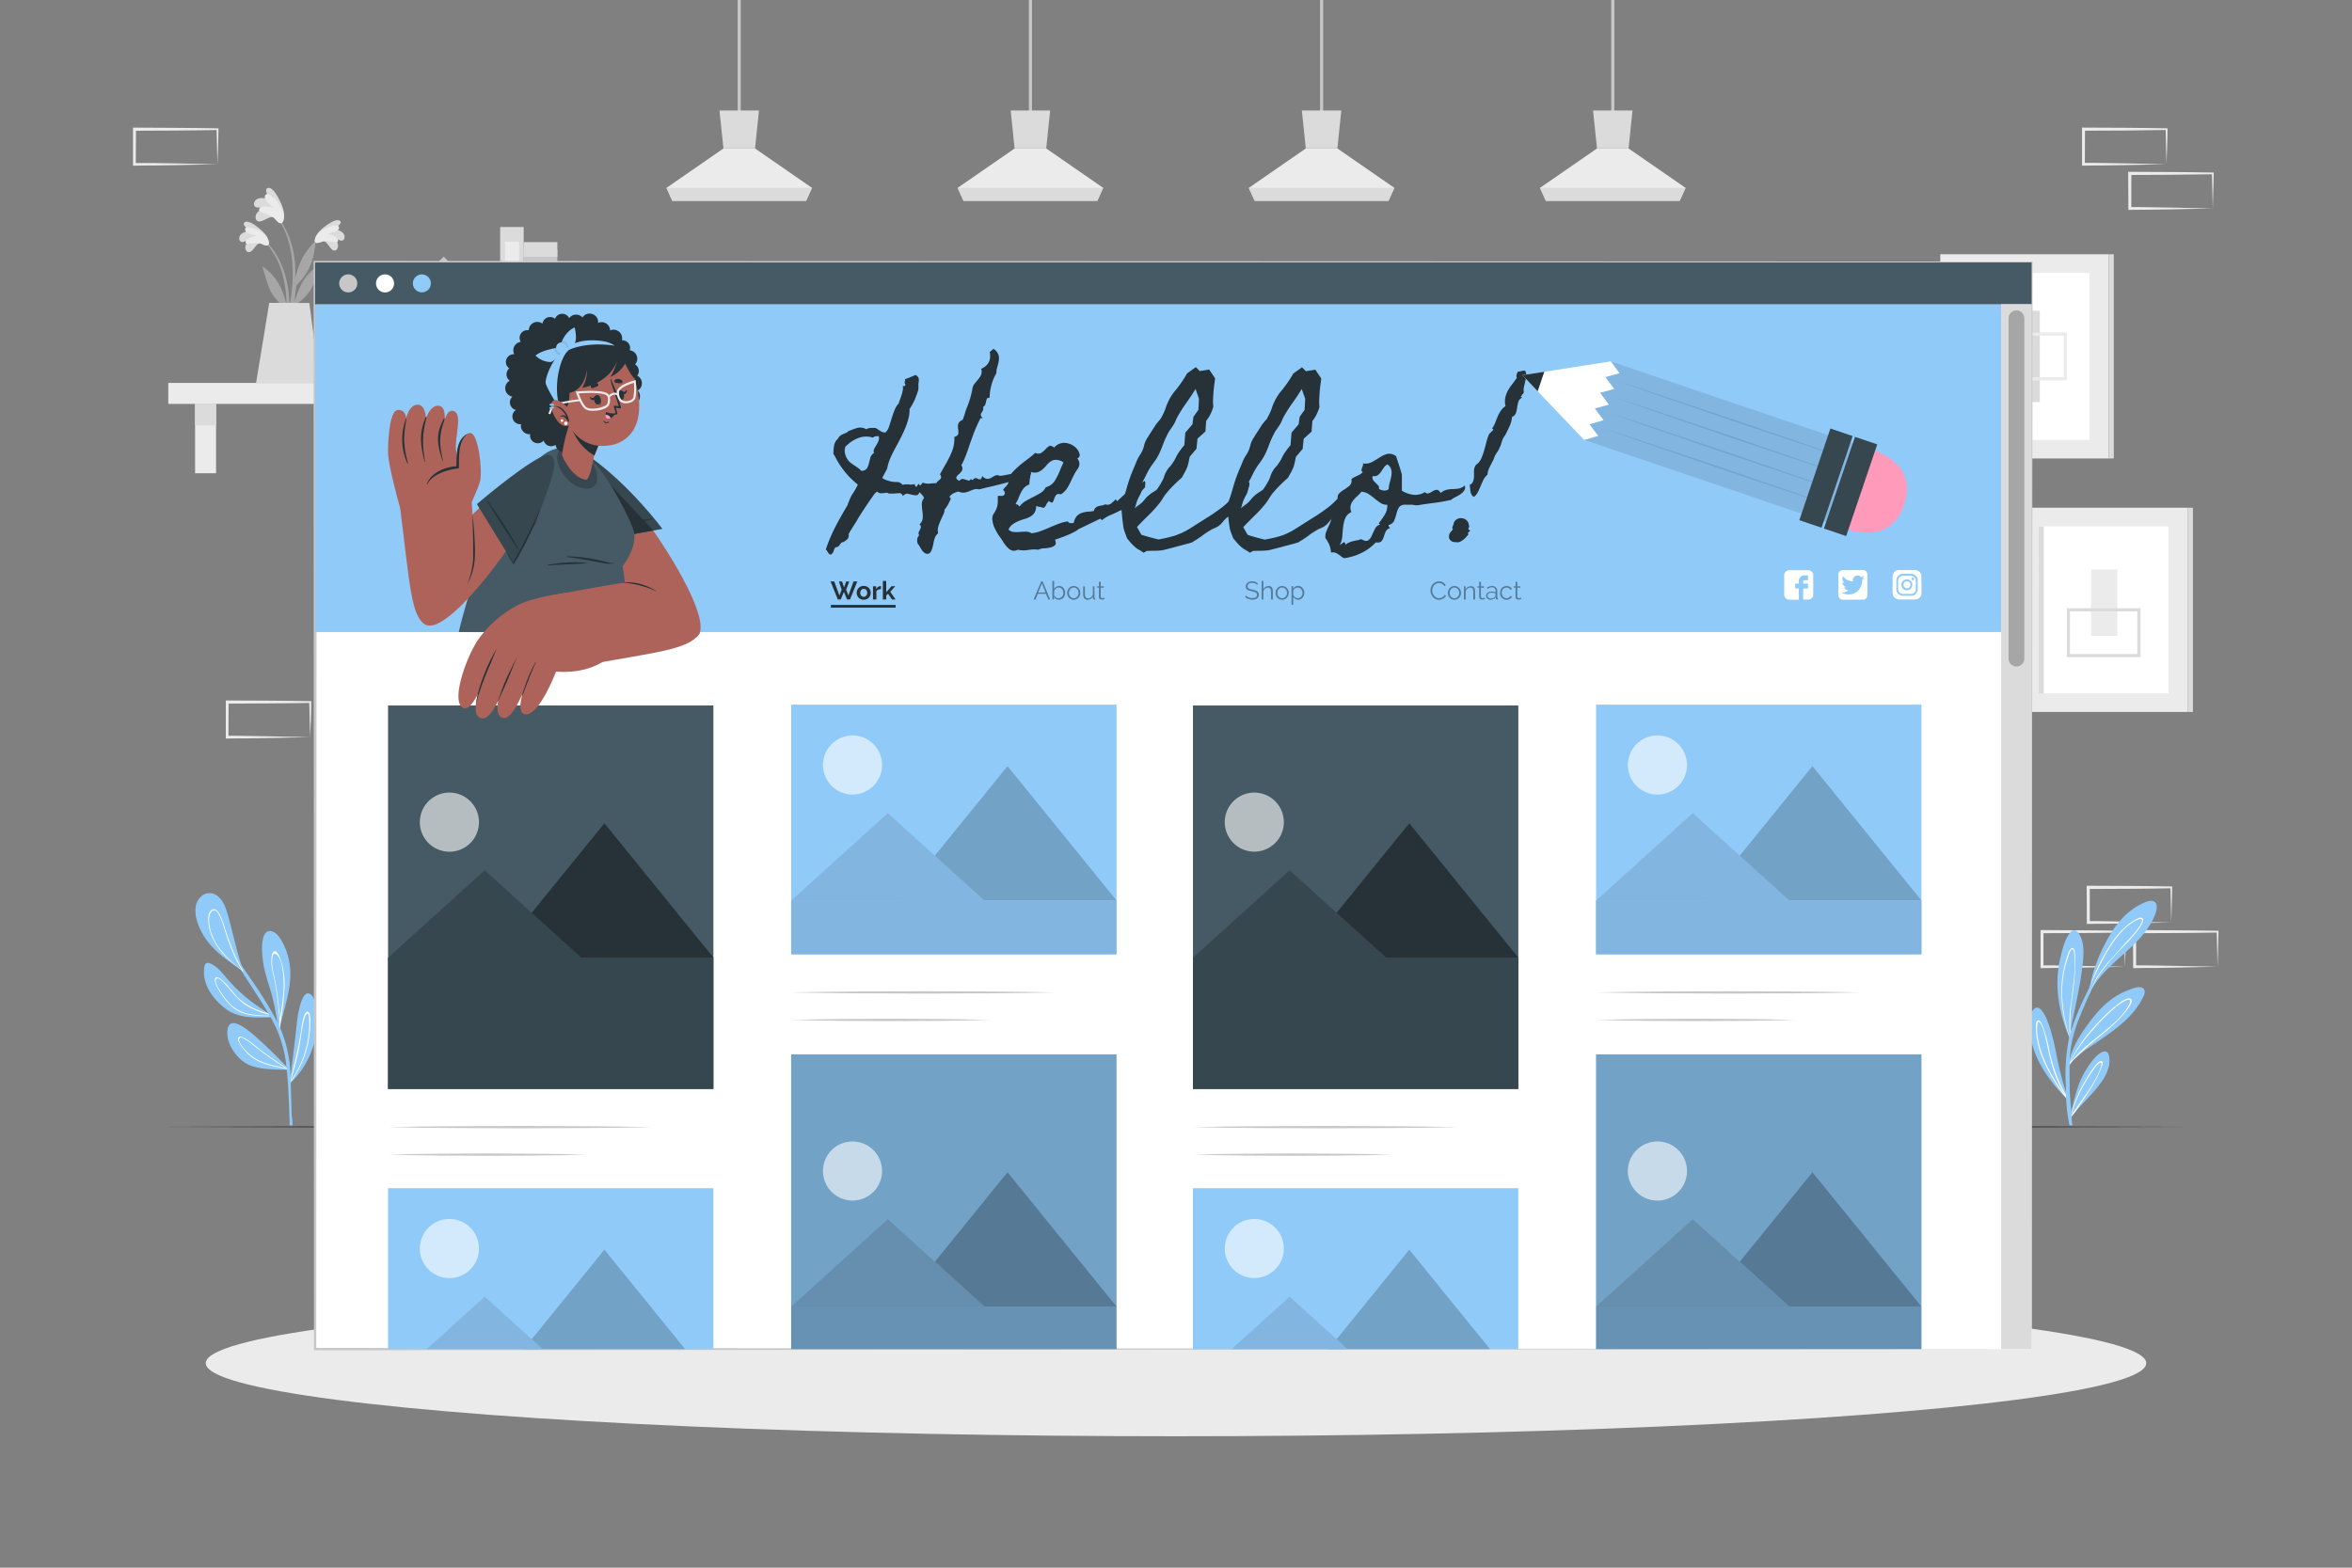 <svg xmlns="http://www.w3.org/2000/svg" viewBox="0 0 750 500"><rect x="0" y="0" width="750" height="500" fill="#808080" stroke="none"/><g id="freepik--background-complete--inject-92"><path d="M692.37,294.22l-13.12.28-6.66.11c-2.23.05-4.47,0-6.7.06h-.44v-.45L665.39,283v-.5h.5l13.24.06c4.42,0,8.83.11,13.24.16h.28V283c0,1.9-.08,3.79-.13,5.66Zm0,0-.14-5.65c-.05-1.86-.11-3.7-.13-5.54l.27.28c-4.41.05-8.82.16-13.24.16l-13.24.06.5-.5,0,11.19-.45-.44c2.18,0,4.36,0,6.55.05L679,294Z" style="fill:#ebebeb"></path><path d="M677.6,308.33l-13.12.28-6.67.11c-2.22,0-4.46,0-6.69.06h-.44v-.45l0-11.19v-.5h.5l13.24.07c4.41,0,8.83.11,13.24.16h.28v.27c0,1.9-.08,3.79-.13,5.66Zm0,0-.14-5.65c-.05-1.86-.11-3.7-.13-5.54l.27.28c-4.41.05-8.83.16-13.24.16l-13.24.06.5-.5,0,11.19-.45-.44c2.18,0,4.36,0,6.55.05l6.57.12Z" style="fill:#ebebeb"></path><path d="M707.14,308.33l-13.12.28-6.66.11c-2.23,0-4.47,0-6.7.06h-.44v-.45l-.06-11.19v-.5h.5l13.24.07c4.42,0,8.83.11,13.24.16h.28v.27c0,1.9-.09,3.79-.13,5.66Zm0,0-.14-5.65c0-1.86-.11-3.7-.13-5.54l.27.28c-4.41.05-8.82.16-13.24.16l-13.24.06.5-.5,0,11.19-.45-.44c2.19,0,4.36,0,6.55.05l6.58.12Z" style="fill:#ebebeb"></path><path d="M314.79,161.07l-13.12.28-6.66.11c-2.23,0-4.47,0-6.7,0h-.44v-.45l-.06-11.19v-.5h.5l13.24.06c4.42,0,8.83.11,13.24.16h.28v.27c0,1.9-.09,3.78-.14,5.65Zm0,0-.14-5.66c0-1.86-.11-3.7-.13-5.53l.27.27c-4.41,0-8.82.16-13.24.16l-13.24.07.5-.5-.05,11.19-.45-.45c2.18,0,4.36,0,6.55.06l6.58.11Z" style="fill:#ebebeb"></path><path d="M300,175.18l-13.12.28-6.67.11c-2.22,0-4.46,0-6.69.05h-.44v-.45L273,164v-.5h.5l13.24.06c4.41,0,8.83.11,13.24.16h.28V164c0,1.9-.08,3.78-.13,5.65Zm0,0-.14-5.66c-.05-1.86-.11-3.7-.13-5.53l.27.27c-4.41.05-8.83.16-13.24.16l-13.24.07.5-.5L274,175.18l-.45-.45c2.18,0,4.36,0,6.55.06l6.57.11Z" style="fill:#ebebeb"></path><path d="M329.56,175.18l-13.12.28-6.66.11c-2.23,0-4.46,0-6.7.05h-.44v-.45L302.58,164v-.5h.5l13.24.06c4.42,0,8.83.11,13.24.16h.28V164c0,1.9-.09,3.78-.13,5.65Zm0,0-.14-5.66c0-1.86-.11-3.7-.13-5.53l.27.27c-4.41.05-8.82.16-13.24.16l-13.24.07.5-.5-.05,11.19-.45-.45c2.19,0,4.36,0,6.55.06l6.58.11Z" style="fill:#ebebeb"></path><path d="M98.88,235.11l-13.12.28-6.67.11c-2.22,0-4.46,0-6.69.05H72v-.45l0-11.19v-.5h.5l13.24.06c4.41,0,8.83.11,13.24.16h.28v.27c0,1.9-.08,3.78-.13,5.65Zm0,0-.14-5.66c0-1.86-.11-3.7-.13-5.53l.27.27c-4.41.05-8.83.16-13.24.16l-13.24.07.5-.5-.05,11.19-.45-.45c2.18,0,4.36,0,6.55.06l6.57.11Z" style="fill:#ebebeb"></path><path d="M537.86,161.06l-13.12.28-6.66.11c-2.23.05-4.47,0-6.7.05h-.44v-.45l-.06-11.19v-.5h.5l13.24.06c4.42,0,8.83.12,13.24.17h.28v.27c0,1.9-.08,3.79-.13,5.65Zm0,0-.14-5.65c-.05-1.87-.11-3.71-.13-5.54l.27.27c-4.41.05-8.82.16-13.24.17l-13.24.06.5-.5-.05,11.19-.45-.45c2.18,0,4.36,0,6.55.06l6.58.11Z" style="fill:#ebebeb"></path><path d="M690.84,52.38l-13.12.28-6.67.11c-2.22,0-4.46,0-6.69.06h-.44v-.45l0-11.19v-.5h.5l13.24.06c4.41,0,8.83.12,13.24.17h.28v.27c0,1.9-.08,3.79-.13,5.65Zm0,0-.14-5.65c-.05-1.87-.11-3.71-.13-5.54l.27.27c-4.41,0-8.83.16-13.24.17l-13.24.06.5-.5-.05,11.19-.45-.45c2.18,0,4.36,0,6.55.06l6.57.11Z" style="fill:#ebebeb"></path><path d="M705.61,66.49l-13.12.28-6.66.11c-2.23.05-4.47,0-6.7.06h-.44v-.45l-.06-11.19v-.5h.5l13.24.06c4.42,0,8.83.12,13.24.17h.28v.27c0,1.9-.09,3.79-.14,5.65Zm0,0-.14-5.65c0-1.87-.11-3.71-.13-5.54l.27.27c-4.41,0-8.82.16-13.24.17l-13.24.06.5-.5,0,11.19-.45-.45c2.18,0,4.36,0,6.55.06l6.58.11Z" style="fill:#ebebeb"></path><path d="M69.34,52.39l-13.13.28-6.66.11c-2.22,0-4.46,0-6.69.06h-.45v-.45l0-11.19v-.5h.51l13.24.07c4.41,0,8.82.11,13.24.16h.27v.27c0,1.9-.09,3.79-.13,5.66Zm0,0-.15-5.65c0-1.86-.11-3.71-.13-5.54l.28.27c-4.42.06-8.83.16-13.24.17l-13.24.06.5-.5L43.3,52.39,42.86,52c2.18,0,4.35,0,6.54,0l6.58.11Z" style="fill:#ebebeb"></path><line x1="235.72" y1="37.56" x2="235.72" style="fill:none;stroke:#c7c7c7;stroke-miterlimit:10"></line><polygon points="258.93 59.92 257.06 64.03 214.38 64.03 212.52 59.92 230.69 47.35 240.76 47.35 258.93 59.92" style="fill:#ebebeb"></polygon><polygon points="242.02 35.23 240.76 47.35 230.69 47.35 229.43 35.23 242.02 35.23" style="fill:#dbdbdb"></polygon><polygon points="258.93 59.93 257.06 64.03 214.38 64.03 212.51 59.93 258.93 59.93" style="fill:#dbdbdb"></polygon><line x1="328.58" y1="37.56" x2="328.58" style="fill:none;stroke:#c7c7c7;stroke-miterlimit:10"></line><polygon points="351.78 59.92 349.92 64.03 307.23 64.03 305.37 59.92 323.54 47.35 333.61 47.35 351.78 59.92" style="fill:#ebebeb"></polygon><polygon points="334.87 35.23 333.61 47.35 323.54 47.35 322.28 35.23 334.87 35.23" style="fill:#dbdbdb"></polygon><polygon points="351.78 59.93 349.91 64.03 307.23 64.03 305.37 59.93 351.78 59.93" style="fill:#dbdbdb"></polygon><line x1="421.43" y1="37.56" x2="421.43" style="fill:none;stroke:#c7c7c7;stroke-miterlimit:10"></line><polygon points="444.63 59.92 442.77 64.03 400.08 64.03 398.22 59.92 416.39 47.35 426.46 47.35 444.63 59.92" style="fill:#ebebeb"></polygon><polygon points="427.72 35.23 426.46 47.35 416.39 47.35 415.13 35.23 427.72 35.23" style="fill:#dbdbdb"></polygon><polygon points="444.63 59.93 442.76 64.03 400.08 64.03 398.22 59.93 444.63 59.93" style="fill:#dbdbdb"></polygon><line x1="514.28" y1="37.56" x2="514.28" style="fill:none;stroke:#c7c7c7;stroke-miterlimit:10"></line><polygon points="537.49 59.92 535.62 64.03 492.93 64.03 491.07 59.92 509.25 47.35 519.31 47.35 537.49 59.92" style="fill:#ebebeb"></polygon><polygon points="520.57 35.23 519.31 47.35 509.25 47.35 507.98 35.23 520.57 35.23" style="fill:#dbdbdb"></polygon><polygon points="537.48 59.93 535.62 64.03 492.93 64.03 491.07 59.93 537.48 59.93" style="fill:#dbdbdb"></polygon><rect x="618.71" y="81.09" width="53.71" height="65.14" style="fill:#ebebeb"></rect><rect x="624.85" y="87.04" width="41.43" height="53.25" style="fill:#fff"></rect><rect x="624.85" y="87.04" width="1.62" height="53.25" style="fill:#dbdbdb"></rect><rect x="672.42" y="81.09" width="1.62" height="65.14" style="fill:#dbdbdb"></rect><rect x="640.68" y="99.11" width="9.77" height="29.11" style="fill:#dbdbdb"></rect><rect x="632.54" y="106.54" width="26.05" height="14.26" style="fill:none;stroke:#ebebeb;stroke-miterlimit:10"></rect><rect x="643.96" y="161.93" width="53.71" height="65.14" style="fill:#ebebeb"></rect><rect x="650.09" y="167.88" width="41.43" height="53.25" style="fill:#fff"></rect><rect x="650.09" y="167.88" width="1.62" height="53.25" style="fill:#dbdbdb"></rect><rect x="697.66" y="161.93" width="1.62" height="65.14" style="fill:#dbdbdb"></rect><rect x="666.8" y="181.64" width="8.37" height="21.16" style="fill:#ebebeb"></rect><rect x="659.57" y="194.5" width="22.48" height="14.59" style="fill:none;stroke:#dbdbdb;stroke-miterlimit:10"></rect><rect x="53.67" y="122.13" width="152.54" height="6.69" transform="translate(259.87 250.95) rotate(180)" style="fill:#ebebeb"></rect><rect x="190.96" y="128.82" width="6.69" height="22.12" style="fill:#ebebeb"></rect><rect x="190.96" y="128.82" width="6.69" height="6.84" style="fill:#dbdbdb"></rect><rect x="62.21" y="128.82" width="6.69" height="22.12" style="fill:#ebebeb"></rect><rect x="62.21" y="128.82" width="6.69" height="6.84" style="fill:#dbdbdb"></rect><rect x="151.05" y="95.45" width="42.63" height="10.74" transform="translate(273.18 -71.55) rotate(90)" style="fill:#c7c7c7"></rect><rect x="170.02" y="74.2" width="4.68" height="10.74" transform="translate(251.93 -92.8) rotate(90)" style="fill:#dbdbdb"></rect><rect x="171.5" y="83.41" width="1.74" height="10.74" transform="translate(261.14 -83.59) rotate(90)" style="fill:#dbdbdb"></rect><rect x="169.35" y="108.16" width="4.68" height="12.07" transform="translate(285.89 -57.5) rotate(90)" style="fill:#dbdbdb"></rect><rect x="138.38" y="93.52" width="49.73" height="7.5" transform="translate(260.51 -65.98) rotate(90)" style="fill:#dbdbdb"></rect><rect x="153.71" y="84.39" width="19.13" height="4.5" transform="translate(249.92 -76.64) rotate(90)" style="fill:#ebebeb"></rect><rect x="101.57" y="98.24" width="49.73" height="7.5" transform="translate(288.06 85.65) rotate(135.33)" style="fill:#c7c7c7"></rect><rect x="114.27" y="102.28" width="19.13" height="4.5" transform="translate(285.39 91.82) rotate(135.33)" style="fill:#dbdbdb"></rect><rect x="134.24" y="96.88" width="37.77" height="12.74" transform="translate(256.38 -49.87) rotate(90)" style="fill:#a6a6a6"></rect><rect x="151.37" y="110.01" width="3.52" height="12.74" transform="translate(269.5 -36.75) rotate(90)" style="fill:#c7c7c7"></rect><rect x="152.45" y="105.25" width="1.37" height="12.74" transform="translate(264.75 -41.51) rotate(90)" style="fill:#c7c7c7"></rect><rect x="164.38" y="99.99" width="35.5" height="8.8" transform="translate(286.52 -77.74) rotate(90)" style="fill:#a6a6a6"></rect><rect x="180.48" y="112.32" width="3.31" height="8.8" transform="translate(298.86 -65.41) rotate(90)" style="fill:#c7c7c7"></rect><rect x="180.48" y="91.21" width="3.31" height="8.8" transform="translate(277.75 -86.52) rotate(90)" style="fill:#c7c7c7"></rect><rect x="181.49" y="95.77" width="1.28" height="8.8" transform="translate(282.31 -81.96) rotate(90)" style="fill:#c7c7c7"></rect><path d="M84.51,76.66C92,84,93.28,95.38,91.7,105.34c0,.23-.39.17-.39,0,0-2.26.07-4.51.06-6.75l-.12-.3A15.21,15.21,0,0,1,86.37,93c-1.25-2.47-1.74-5.25-2.7-7.83-.09-.24.17-.17.34,0,4.57,3.36,6,7,7.34,11.83a39.42,39.42,0,0,0-.8-7.54,25.64,25.64,0,0,0-6.24-12.56C84.19,76.73,84.38,76.53,84.51,76.66Z" style="fill:#a6a6a6"></path><path d="M83.1,77.51c-1.29,0-2.1,2.11-3.11,2.71A1,1,0,0,1,78.57,80c-1-1.39.37-3.11,1.65-4.07a14.31,14.31,0,0,1-2.67,1.23.93.93,0,0,1-1.21-.72c-.44-1.9,1.94-2.75,3.58-2.78-.8-.56-3.06-2-1.86-2.79S82,72.27,82.82,73c1.27,1,2.8,2.58,2.85,4.2C85.75,79.07,84.09,77.91,83.1,77.51Z" style="fill:#dbdbdb"></path><path d="M83.47,77.83c-1.65-.75-4.82.33-5.09-.29-.55-1.28,2-2.15,3.36-2.32-1.26-.34-3.68-.88-3.6-2.1.09-1.48,3.7-.21,5.53,1.2,2.3,1.76,2.29,3.47,1.91,3.81C85.05,78.6,83.75,78,83.47,77.83Z" style="fill:#ebebeb"></path><path d="M101.61,75.93c-7.78,7.06-9.47,18.38-8.27,28.39,0,.23.38.18.39,0,.09-2.27.1-4.52.2-6.76l.12-.29a15.06,15.06,0,0,0,5.08-5c1.35-2.42,1.94-5.18,3-7.72.1-.24-.17-.18-.34-.06C97.09,87.6,95.5,91.17,94,96a39.54,39.54,0,0,1,1.08-7.51,25.76,25.76,0,0,1,6.71-12.32A.14.14,0,1,0,101.61,75.93Z" style="fill:#a6a6a6"></path><path d="M103,76.84c1.29.09,2,2.19,3,2.83a1,1,0,0,0,1.44-.17c1-1.36-.26-3.13-1.51-4.13a15.1,15.1,0,0,0,2.63,1.33.94.94,0,0,0,1.24-.68c.51-1.88-1.84-2.81-3.47-2.92.81-.52,3.13-1.93,2-2.71s-3.94,1.26-4.83,1.93c-1.32,1-2.9,2.47-3,4.09C100.28,78.3,102,77.2,103,76.84Z" style="fill:#dbdbdb"></path><path d="M102.6,77.14c1.68-.68,4.81.52,5.11-.1.59-1.25-1.91-2.22-3.27-2.44,1.27-.29,3.71-.74,3.68-2,0-1.49-3.7-.35-5.58,1-2.37,1.68-2.42,3.38-2.05,3.74S102.33,77.26,102.6,77.14Z" style="fill:#ebebeb"></path><path d="M93.65,94.58a76,76,0,0,1-2.41,11.16.28.28,0,0,1-.55-.11c.51-3.44,1.45-6.82,2-10.26a51.55,51.55,0,0,0,.59-10.53c-.32-5.8-1.9-12-5.68-16.5-.08-.11.09-.26.18-.16C95.31,77,94.11,87.84,94.1,88.81c1.07-3.66,2.18-7.85,6.23-11.57.18-.16.31-.08.29.19-.73,6.78-2.61,10.32-6.55,13.95C94,92.45,93.82,93.52,93.65,94.58Z" style="fill:#a6a6a6"></path><path d="M87.49,69.36c-1.36-.61-3.24,1.13-4.59,1.25a1.12,1.12,0,0,1-1.36-1c-.34-2,1.95-3,3.77-3.39a16.76,16.76,0,0,1-3.4-.07A1.08,1.08,0,0,1,81,64.84c.5-2.19,3.4-1.87,5.11-1.09-.54-1-2.15-3.66-.52-3.82s3.32,3.41,3.87,4.58c.8,1.72,1.6,4.09.85,5.8C89.45,72.31,88.32,70.27,87.49,69.36Z" style="fill:#dbdbdb"></path><path d="M87.72,69.88c-1.34-1.61-5.17-2.09-5.14-2.87.08-1.6,3.15-1.23,4.65-.72-1.14-1-3.37-2.76-2.68-4,.84-1.49,4,1.65,5.14,4,1.5,3,.63,4.75.06,4.91C89,71.47,87.94,70.14,87.72,69.88Z" style="fill:#ebebeb"></path><path d="M98.64,96.62,102,122.14H81.65c.42-2.26,4.2-25.55,4.2-25.55Z" style="fill:#dbdbdb"></path></g><g id="freepik--Plants--inject-92"><path d="M86.55,324.43c-5,.18-10.59.46-14.74-2.79-3.82-3-7.24-7.46-6.73-12.59.14-1.46.48-2.37,2-1.74,2.39.95,4.23,3.58,5.89,5.43A50.31,50.31,0,0,0,80,319.33c1.78,1.37,3.7,2.55,5.52,3.87.23.16.46.33.68.51a2.48,2.48,0,0,1,.26.19h.14a.27.27,0,0,1,.21.11.36.36,0,0,1,0,.09A.27.27,0,0,1,86.55,324.43Z" style="fill:#90CAF9"></path><path d="M86.8,324.1c-4.4-.08-9.15.12-12.67-2.87a20.13,20.13,0,0,1-4.09-5c-.51-.83-2-3.3-1.4-4.28,1.14-1.78,6.38,5.47,7.11,6.16a21.45,21.45,0,0,0,9.72,5.05c.23.16.46.33.68.51a23.93,23.93,0,0,1-7.3-2.81c-3.12-1.86-4.86-4.62-7.3-7.19-.53-.56-2.12-2.43-2.72-1.26-.4.77,1.07,3.18,1.39,3.7a20.41,20.41,0,0,0,3.86,4.72c3.51,3.07,8.24,3,12.68,3.14A.36.36,0,0,1,86.8,324.1Z" style="fill:#fff"></path><path d="M89.31,327.48l-.12.58v0a.12.12,0,0,1-.09.1.21.21,0,0,1-.26-.1.13.13,0,0,1,0-.12s0,0,0-.08l.06-.17h0s0,0,0-.06c-.88-3.31-1.23-6.76-2.16-10.07s-2-6.27-2.65-9.5c-.4-2-1.82-12.25,2.68-11,2,.57,3.36,3.46,4.12,5.18a20.91,20.91,0,0,1,1.66,7.34C92.86,315.84,90.57,321.51,89.31,327.48Z" style="fill:#90CAF9"></path><path d="M90.75,314.76a24.15,24.15,0,0,0-.72-6.93c-.2-.78-1.18-4.54-2.45-4.45-.82.06-1,1.68-1,2.22-.29,2.27.45,4.59.89,6.8a93.68,93.68,0,0,1,1.65,13.65c0,.28-.08.58-.11.87s-.07.48-.1.72a2.42,2.42,0,0,1,0,.25c0,.06,0,.12,0,.19a.21.21,0,0,0,.26.1c0-.18.06-.37.08-.56,0,.16,0,.31,0,.46h0c0-.17.07-.32.1-.48a.43.43,0,0,1,0-.11c0-.25,0-.51,0-.76A100.63,100.63,0,0,0,90.75,314.76Zm-1.52,10.32c-.12-2.68-.39-5.35-.77-8-.3-2.14-.7-4.26-1.15-6.37a22.07,22.07,0,0,1-.58-3.61c0-.94.1-4.38,1.87-2.25,1.28,1.56,1.59,4.85,1.75,6.76a34.45,34.45,0,0,1-.12,6.34C90,320.33,89.59,322.7,89.23,325.08Z" style="fill:#fff"></path><path d="M92,341.22h0a.51.51,0,0,1-.19,0c-4.58-.23-10.68.2-14.48-2.83-2.82-2.23-5.58-6.65-4.69-10.41,1-4.22,6.72.85,8.23,2.07A140.78,140.78,0,0,1,92.1,341l.06.08v0C92.21,341.16,92.11,341.2,92,341.22Z" style="fill:#90CAF9"></path><path d="M92.17,341.09l-.8-.5c-3-1.89-5.94-3.92-8.76-6.08-.71-.55-5.87-5.13-6.64-3.5-.47,1,1.23,3,1.77,3.7a14.09,14.09,0,0,0,3.48,3.1c3,1.91,6.75,2.32,10.21,3.23.16,0,.32.08.49.13l.08.05h0C92.11,341.2,92.2,341.16,92.17,341.09Zm-9.06-2.61a14.11,14.11,0,0,1-4-2.67c-.77-.73-3.48-3.47-2.76-4.59.38-.6.7-.28,1.43.07.33.17.66.36,1,.56.77.51,1.48,1.1,2.19,1.66,1.26,1,2.53,2,3.83,2.93,2.13,1.55,4.32,3,6.55,4.4C88.63,340,85.72,339.66,83.11,338.48Z" style="fill:#fff"></path><path d="M100.37,331.79a27.05,27.05,0,0,1-7.85,13.7.1.1,0,0,1-.08.05.21.21,0,0,1-.24-.08.2.2,0,0,1,0-.27l.23-.23c.76-6.22,1.59-12.41,2.23-18.65.15-1.47,1.31-10.84,4.18-9.31,1.78.94,1.9,4.78,2,6.5A27.48,27.48,0,0,1,100.37,331.79Z" style="fill:#90CAF9"></path><path d="M98.71,323.45c-.16-.52-.43-1.06-1-.69-1.12.69-1.56,5.1-1.75,6.31-.76,5-2,9.85-3.16,14.77-.1.41-.2.83-.31,1.25l-.28.37a.2.2,0,0,0,.24.08.84.84,0,0,1,0-.12l.37-.5h0a32,32,0,0,0,4.53-8.83,30.92,30.92,0,0,0,1.34-6.16C98.93,328,99.29,325.33,98.71,323.45Zm-5.88,21.12a2.2,2.2,0,0,1-.17.25c.06-.17.11-.33.16-.5a91.17,91.17,0,0,0,2.8-11.43c.33-2,.54-3.94.95-5.89.17-.82.57-3.17,1.25-3.55s.67.53.74,1.06,0,1.07.06,1.43A31.57,31.57,0,0,1,92.83,344.57Z" style="fill:#fff"></path><path d="M93.28,358.92h-.91c0-.81,0-1.62-.06-2.42-.11-3.25-.24-6.5-.43-9.75-.11-1.86-.24-3.7-.44-5.52,0-.06,0-.13,0-.19s0-.29-.06-.45a4.19,4.19,0,0,0-.06-.48,39.06,39.06,0,0,0-3.14-11.95c-.58-1.27-1.22-2.5-1.89-3.73l-.19-.35A.47.47,0,0,0,86,324c-.06-.12-.13-.24-.2-.36l-.15-.28c-2.12-3.72-4.54-7.28-6.84-10.87-.66-1-1.32-2.06-2-3.09a.76.76,0,0,1-.12-.19,1.7,1.7,0,0,1-.15-.22c-2.89-4.56-5.73-9.15-8.72-13.62-.12-.16.15-.31.26-.15,2,3,4.12,5.88,6.2,8.82l.83,1.17c.55.78,1.1,1.54,1.64,2.32,1.09,1.55,2.16,3.1,3.21,4.68a131.6,131.6,0,0,1,8.43,13.64c.17.35.35.71.52,1.08l.31.67c.12.26.24.52.35.79a41.87,41.87,0,0,1,3.08,14.42c0,.34,0,.69.07,1,0,.15,0,.31,0,.48s0,.17,0,.25,0,.22,0,.34h0c0,.07,0,.16,0,.24,0,.3,0,.59,0,.9.13,3.25.21,6.5.28,9.74C93.21,356.84,93.24,357.88,93.28,358.92Z" style="fill:#90CAF9"></path><path d="M66,300c-2.51-3.37-5.72-10.32-2-13.94a3.94,3.94,0,0,1,5.24-.38c2,1.41,2.82,4.08,3.46,6.28,1.69,5.9,2.81,11.91,4.93,17.69,0,0,.17.49.22.62s-.14.17-.19.05l-.21-.56C73.39,306.86,68.93,304,66,300Z" style="fill:#90CAF9"></path><path d="M77.59,309.66l-.06-.1a40.69,40.69,0,0,1-2.35-4.36,84.64,84.64,0,0,1-3.6-9.66c-.4-1.26-2.2-7.45-4.41-5-.94,1-.8,2.88-.66,4.16a15.72,15.72,0,0,0,1.93,5.8c2,3.58,5.07,6.29,8.32,8.69l.44.34.09.15a.61.61,0,0,0,.07.1.08.08,0,0,0,0,0,.15.15,0,0,0,.2-.08A.16.16,0,0,0,77.59,309.66Zm-1-.68a33.1,33.1,0,0,1-7-7.08,17.34,17.34,0,0,1-2.3-4.69,13.31,13.31,0,0,1-.5-2.27,10.16,10.16,0,0,1-.1-1.74c0-1.27.57-2.66,1.32-2.79.93-.17,1.24.37,1.86,1.44a11.61,11.61,0,0,1,.55,1.12,30.92,30.92,0,0,1,1,2.93c.52,1.64,1,3.27,1.63,4.88.4,1.1.83,2.18,1.29,3.25a43.44,43.44,0,0,0,2.75,5.34Z" style="fill:#fff"></path><path d="M663.88,309.43c-.42,3.34-1.06,6.64-1.73,9.94-.38,1.87-.79,3.73-1.16,5.61-.42,2.06-1,4.16-.48,6.24h0a1.46,1.46,0,0,1,0,.29l0,0a.25.25,0,0,1-.43-.07l0-.14,0,0a8.43,8.43,0,0,1-.72-1.73,45.09,45.09,0,0,1-1.66-4.83,41.75,41.75,0,0,1-1.62-10.3,35.41,35.41,0,0,1,1-9.29c.59-2.42,1.44-6,3.25-7.9,1.64-1.68,3,1,3.48,2.37C664.78,302.7,664.27,306.26,663.88,309.43Z" style="fill:#90CAF9"></path><path d="M660.89,302.34c-1.22,0-2.11,3.93-2.54,5.63a33.82,33.82,0,0,0-1,8.2,43.8,43.8,0,0,0,2.52,14.56c.06.18.12.38.19.56l0,0,0,.13a.26.26,0,0,0,.44.08c-.08-.41-.14-.81-.19-1.23s-.08-.73-.11-1.1a57.94,57.94,0,0,1,.75-12.05C661.57,312.51,662.5,302.34,660.89,302.34ZM660,330c.06.54.15,1.07.25,1.6-.13-.39-.25-.77-.37-1.16a48.88,48.88,0,0,1-2.3-12.85,35.44,35.44,0,0,1,.54-7.34,31.66,31.66,0,0,1,1-3.84c.17-.53,1-3.82,1.81-3.66.52.12.65,3.08.66,3.15,0,.59,0,1.18,0,1.78,0,1.23-.1,2.45-.2,3.67-.24,2.65-.62,5.29-.93,7.93A45.8,45.8,0,0,0,660,330Z" style="fill:#fff"></path><path d="M683.06,318.65c-2.23,4.37-6,7.71-9.89,10.57-2.09,1.53-4.25,3-6.36,4.45a34.31,34.31,0,0,0-5.5,4.23l-.21.23A9.1,9.1,0,0,0,660,339.7a.11.11,0,0,1-.1.06,1.59,1.59,0,0,1-.07.2s-.1,0-.09,0a1.64,1.64,0,0,0,0-.22v0a.13.13,0,0,1,0-.16.43.43,0,0,1,0-.07l0-.22c.64-5.1,4.21-10.25,7.22-14.18s6.74-7.4,11.4-9.19c1.17-.45,3.83-1.69,5-.74S683.54,317.73,683.06,318.65Z" style="fill:#90CAF9"></path><path d="M679.61,318.67c-1.07-1.06-4.19,1.56-5,2.18a52,52,0,0,0-6.47,6.29,46.52,46.52,0,0,0-8.27,12h0l-.11.14,0,.22a.43.43,0,0,0,0,.07.14.14,0,0,0,0,.17l.15-.18c.39-.48.8-.95,1.22-1.41l.21-.22a102.5,102.5,0,0,1,9.68-8.55,47.64,47.64,0,0,0,6.44-6.26C677.92,322.5,680.5,319.57,679.61,318.67Zm-1,2.34c-2.64,4.38-7.21,7.58-11.09,10.77a53,53,0,0,0-7.37,7A49.46,49.46,0,0,1,667.82,328a67,67,0,0,1,5.25-5.41,27,27,0,0,1,3.19-2.55,11,11,0,0,1,2.16-1.17C679.9,318.45,679.08,320.26,678.63,321Z" style="fill:#fff"></path><path d="M659.25,350.09a.26.26,0,0,1-.22.12l.06.08a.09.09,0,0,1,0,.11.07.07,0,0,1-.11,0c-4.13-4.2-8.12-9.32-10.18-14.89a23.32,23.32,0,0,1-1.47-7.34c0-1.71-.14-5.17,1.33-6.42,3-2.51,5.65,8.15,6.05,9.76.73,2.93,1.21,5.92,1.89,8.86.74,3.22,1.71,6.39,2.68,9.55A.2.2,0,0,1,659.25,350.09Z" style="fill:#90CAF9"></path><path d="M659.26,350.08c-.17-.27-.32-.54-.47-.82a49.6,49.6,0,0,1-5.32-14.33,45.41,45.41,0,0,0-2-7.45c-.24-.59-1-2.87-2-1.72-.51.6-.09,4.91.11,6a31.87,31.87,0,0,0,2.4,7.32,52,52,0,0,0,6.78,11,3.25,3.25,0,0,0,.23.29.07.07,0,0,0,0-.11l-.05-.07A.3.3,0,0,0,659.26,350.08Zm-6-9.16a35.77,35.77,0,0,1-2.84-7.11,25.2,25.2,0,0,1-.63-3,17.37,17.37,0,0,1-.2-2.38c0-1.95.17-2.45.5-2.52s.48.17,1,1.33a12.61,12.61,0,0,1,.84,2.37c.3,1.15.56,2.3.81,3.47.5,2.32,1,4.65,1.65,6.93a38.57,38.57,0,0,0,4.11,9.32A59,59,0,0,1,653.26,340.92Z" style="fill:#fff"></path><path d="M672.52,339.86a14.7,14.7,0,0,1-2.72,5.64c-2.45,3.39-5.59,6.2-8.27,9.41-.4.48-.79,1-1.17,1.46,0,.06-.34.77-.34.71s.05-.28.14-.74h0c.43-2.25,1.84-9,3.6-12.49a30.22,30.22,0,0,1,3.91-6.13c.76-.86,2.55-2.72,3.89-2.31S672.72,338.78,672.52,339.86Z" style="fill:#90CAF9"></path><path d="M670.33,338.49c-1.43-.89-5.14,5.72-5.63,6.57a42.38,42.38,0,0,0-4.23,10.09c-.11.39-.21.79-.31,1.19s-.14.72-.14.74.31-.65.35-.71l.19-.25c.32-.42.64-.82,1-1.21,1.61-2.4,3.26-4.79,4.82-7.23a38,38,0,0,0,3-5.5C669.52,341.75,671,338.88,670.33,338.49Zm-.41,1.86c-2,5.75-6.21,10.29-9.39,15.39-.06.09-.1.17-.16.25,0-.15.09-.3.14-.45a47.24,47.24,0,0,1,3.37-8.4,46.26,46.26,0,0,1,2.84-4.73,22.53,22.53,0,0,1,1.77-2.46c.3-.33,1.14-1.19,1.43-1S670.05,340,669.92,340.35Z" style="fill:#fff"></path><path d="M686.93,292.39c-4.26,9.8-15.46,14.37-20.31,23.82l0,.05c-.14.28-.29.58-.42.87a.19.19,0,0,1-.32.05.13.13,0,0,1,0-.16,2,2,0,0,1,.1-.21,51.1,51.1,0,0,1,6-17.16c2.45-4.52,5.81-8.74,10.46-11.12,1.14-.59,3.38-1.83,4.66-.86S687.46,291.18,686.93,292.39Z" style="fill:#90CAF9"></path><path d="M683.09,292.81c-.54-.4-1.36.09-1.83.33a16.57,16.57,0,0,0-3.24,2.21,27.16,27.16,0,0,0-5.16,6.14,55.47,55.47,0,0,0-6.08,12.33c-.33,1-.62,2-.85,3,0,.13,0,.25-.08.37a.19.19,0,0,0,.32,0c.13-.3.26-.57.4-.86a.43.43,0,0,0,0-.07,33,33,0,0,1,3-5.59A77,77,0,0,1,676,303C676.91,302.08,685,294.19,683.09,292.81Zm-.68,2.27c-1.3,2.3-3.31,4.18-5.06,6.14s-3.56,3.93-5.3,5.94a37.43,37.43,0,0,0-3.74,5.09A30,30,0,0,0,666,317a39.29,39.29,0,0,1,1.67-4.9.09.09,0,0,1,0-.06,74.56,74.56,0,0,1,4.13-8.24l.06-.1a33.71,33.71,0,0,1,4.72-6.59,19.18,19.18,0,0,1,3.36-2.86c1.4-.9,2.63-1.49,3-1S682.8,294.4,682.41,295.08Z" style="fill:#fff"></path><path d="M672,303.88c-1.28,2.76-2.51,5.57-3.72,8.37-.57,1.32-1.14,2.64-1.7,4a.43.43,0,0,1,0,.07c-.2.48-.41,1-.61,1.43-1.85,4.3-3.88,8.7-5,13.26a39.91,39.91,0,0,0-1,7.36c0,.26,0,.52,0,.77h0c0,.14,0,.28,0,.42v.23c-.08,2.15,0,4.31,0,6.41,0,2.92.3,5.82.58,8.72a2.46,2.46,0,0,0,0,.26c0,.13,0,.26,0,.39a1.36,1.36,0,0,0,0,.2l0,.38c.09.93.18,1.86.26,2.8h-.9a59.17,59.17,0,0,1-1.08-8.63v-.18c0-.28,0-.57-.05-.85s0-.69,0-1c0-.84,0-1.67-.07-2.49a61.39,61.39,0,0,1,1-14.45l.09-.39a.94.94,0,0,1,0-.16l.06-.28L660,330c.07-.27.15-.53.22-.79a2,2,0,0,0,.07-.23,94.59,94.59,0,0,1,4.93-11.9c.33-.71.65-1.4,1-2.1.18-.39.37-.78.56-1.17.28-.58.58-1.17.87-1.75a.09.09,0,0,1,0-.06c1.36-2.75,2.78-5.48,4.13-8.24C671.88,303.65,672.09,303.75,672,303.88Z" style="fill:#90CAF9"></path></g><g id="freepik--Floor--inject-92"><polygon points="50.72 359.4 131.79 359.16 212.86 359.07 375 358.91 537.14 359.07 618.21 359.16 699.28 359.4 618.21 359.65 537.14 359.74 375 359.9 212.86 359.74 131.79 359.65 50.72 359.4" style="fill:#263238"></polygon></g><g id="freepik--Shadow--inject-92"><ellipse cx="375" cy="434.77" rx="309.39" ry="23.31" style="fill:#ebebeb"></ellipse></g><g id="freepik--Window--inject-92"><rect x="100.48" y="83.72" width="547.35" height="346.57" style="fill:#fff"></rect><path d="M647.83,430.28l-547.35.37h-.36v-.37L100,83.72v-.5h.49l547.35.2h.3v.3Zm0,0-.29-346.56.29.29-547.35.21.5-.5-.13,346.56-.37-.37Z" style="fill:#c7c7c7"></path><rect x="100.48" y="97.05" width="537.63" height="104.54" style="fill:#90CAF9"></rect><rect x="100.48" y="83.72" width="547.35" height="13.34" style="fill:#455a64"></rect><path d="M113.93,90.38a2.88,2.88,0,1,1-2.88-2.87A2.88,2.88,0,0,1,113.93,90.38Z" style="fill:#c7c7c7"></path><path d="M125.66,90.38a2.88,2.88,0,1,1-2.87-2.87A2.88,2.88,0,0,1,125.66,90.38Z" style="fill:#fff"></path><circle cx="134.52" cy="90.38" r="2.87" style="fill:#90CAF9"></circle><rect x="638.12" y="97.05" width="9.72" height="333.23" style="fill:#dbdbdb"></rect><path d="M643,212.58h0a2.51,2.51,0,0,1-2.51-2.51V101.51A2.51,2.51,0,0,1,643,99h0a2.51,2.51,0,0,1,2.51,2.51V210.07A2.51,2.51,0,0,1,643,212.58Z" style="fill:#a6a6a6"></path><rect x="508.95" y="224.74" width="103.75" height="79.61" transform="translate(1121.65 529.09) rotate(180)" style="fill:#90CAF9"></rect><path d="M519.27,242.15a9.43,9.43,0,1,0,7.4-7.4A9.44,9.44,0,0,0,519.27,242.15Z" style="fill:#fff;opacity:0.6"></path><polygon points="543.18 287.2 612.7 287.2 577.94 244.35 543.18 287.2" style="fill:#90CAF9"></polygon><polygon points="543.18 287.2 612.7 287.2 577.94 244.35 543.18 287.2" style="opacity:0.2"></polygon><polygon points="508.95 287.24 570.6 287.24 539.77 259.34 508.95 287.24" style="fill:#90CAF9"></polygon><polygon points="508.95 287.24 570.6 287.24 539.77 259.34 508.95 287.24" style="opacity:0.1"></polygon><rect x="508.95" y="287.2" width="103.75" height="17.15" style="fill:#90CAF9"></rect><rect x="508.95" y="287.2" width="103.75" height="17.15" style="opacity:0.1"></rect><polygon points="508.95 316.52 519.52 316.34 530.09 316.23 551.23 316.14 572.37 316.23 582.94 316.34 593.51 316.52 582.94 316.7 572.37 316.81 551.23 316.89 530.09 316.81 519.52 316.7 508.95 316.52" style="fill:#c7c7c7"></polygon><path d="M509,325.29c5.29-.15,10.58-.22,15.88-.28l15.88-.09,15.88.09c5.3.06,10.59.13,15.88.28-5.29.16-10.58.23-15.88.29l-15.88.09-15.88-.09C519.53,325.52,514.24,325.45,509,325.29Z" style="fill:#c7c7c7"></path><rect x="508.94" y="336.27" width="103.76" height="94.01" style="fill:#90CAF9"></rect><rect x="508.94" y="336.27" width="103.76" height="94.01" style="opacity:0.2"></rect><path d="M519.27,371.64a9.43,9.43,0,1,0,7.4-7.4A9.44,9.44,0,0,0,519.27,371.64Z" style="fill:#fff;opacity:0.6"></path><polygon points="543.18 416.69 612.7 416.69 577.94 373.84 543.18 416.69" style="fill:#90CAF9"></polygon><polygon points="543.18 416.69 612.7 416.69 577.94 373.84 543.18 416.69" style="opacity:0.4"></polygon><polygon points="508.95 416.72 570.6 416.72 539.77 388.82 508.95 416.72" style="fill:#90CAF9"></polygon><polygon points="508.95 416.72 570.6 416.72 539.77 388.82 508.95 416.72" style="opacity:0.3"></polygon><rect x="508.94" y="416.69" width="103.76" height="13.59" style="opacity:0.1"></rect><rect x="380.4" y="378.97" width="103.75" height="51.31" style="fill:#90CAF9"></rect><path d="M390.73,396.37a9.42,9.42,0,1,0,7.4-7.4A9.43,9.43,0,0,0,390.73,396.37Z" style="fill:#fff;opacity:0.6"></path><polygon points="475.12 430.28 423.67 430.28 426.22 427.13 449.39 398.57 475.12 430.28" style="fill:#90CAF9"></polygon><polygon points="475.12 430.28 423.67 430.28 426.22 427.13 449.39 398.57 475.12 430.28" style="opacity:0.2"></polygon><polygon points="429.71 430.28 392.75 430.28 411.23 413.56 426.22 427.13 429.71 430.28" style="fill:#90CAF9"></polygon><polygon points="429.71 430.28 392.75 430.28 411.23 413.56 426.22 427.13 429.71 430.28" style="opacity:0.1"></polygon><rect x="380.4" y="225" width="103.75" height="122.31" transform="translate(864.56 572.32) rotate(180)" style="fill:#455a64"></rect><path d="M390.73,260.37a9.42,9.42,0,1,0,7.4-7.4A9.43,9.43,0,0,0,390.73,260.37Z" style="fill:#fff;opacity:0.6"></path><polygon points="414.63 305.42 484.15 305.42 449.39 262.57 414.63 305.42" style="fill:#263238"></polygon><polygon points="380.4 305.46 442.06 305.46 411.23 277.56 380.4 305.46" style="fill:#37474f"></polygon><rect x="380.4" y="305.42" width="103.75" height="41.89" style="fill:#37474f"></rect><polygon points="380.4 359.48 390.97 359.3 401.54 359.2 422.68 359.11 443.82 359.2 454.39 359.3 464.96 359.48 454.39 359.67 443.82 359.77 422.68 359.86 401.54 359.77 390.97 359.67 380.4 359.48" style="fill:#c7c7c7"></polygon><path d="M380.4,368.26c5.29-.16,10.59-.23,15.88-.29l15.88-.09,15.89.09c5.29.06,10.58.13,15.88.29-5.3.15-10.59.23-15.88.29l-15.89.08-15.88-.08C391,368.49,385.69,368.41,380.4,368.26Z" style="fill:#c7c7c7"></path><rect x="252.28" y="224.74" width="103.75" height="79.61" transform="translate(608.32 529.09) rotate(180)" style="fill:#90CAF9"></rect><path d="M262.61,242.15a9.42,9.42,0,1,0,7.4-7.4A9.43,9.43,0,0,0,262.61,242.15Z" style="fill:#fff;opacity:0.6"></path><polygon points="286.51 287.2 356.04 287.2 321.27 244.35 286.51 287.2" style="fill:#90CAF9"></polygon><polygon points="286.51 287.2 356.04 287.2 321.27 244.35 286.51 287.2" style="opacity:0.2"></polygon><polygon points="252.28 287.24 313.94 287.24 283.11 259.34 252.28 287.24" style="fill:#90CAF9"></polygon><polygon points="252.28 287.24 313.94 287.24 283.11 259.34 252.28 287.24" style="opacity:0.1"></polygon><rect x="252.28" y="287.2" width="103.75" height="17.15" style="fill:#90CAF9"></rect><rect x="252.28" y="287.2" width="103.75" height="17.15" style="opacity:0.1"></rect><polygon points="252.28 316.52 262.85 316.34 273.42 316.23 294.56 316.14 315.7 316.23 326.27 316.34 336.84 316.52 326.27 316.7 315.7 316.81 294.56 316.89 273.42 316.81 262.85 316.7 252.28 316.52" style="fill:#c7c7c7"></polygon><path d="M252.28,325.29c5.29-.15,10.59-.22,15.88-.28l15.88-.09,15.89.09c5.29.06,10.58.13,15.88.28-5.3.16-10.59.23-15.88.29l-15.89.09-15.88-.09C262.87,325.52,257.57,325.45,252.28,325.29Z" style="fill:#c7c7c7"></path><rect x="252.28" y="336.27" width="103.76" height="94.01" style="fill:#90CAF9"></rect><rect x="252.28" y="336.27" width="103.76" height="94.01" style="opacity:0.2"></rect><path d="M262.61,371.64a9.42,9.42,0,1,0,7.4-7.4A9.43,9.43,0,0,0,262.61,371.64Z" style="fill:#fff;opacity:0.6"></path><polygon points="286.51 416.69 356.04 416.69 321.27 373.84 286.51 416.69" style="fill:#90CAF9"></polygon><polygon points="286.51 416.69 356.04 416.69 321.27 373.84 286.51 416.69" style="opacity:0.4"></polygon><polygon points="252.28 416.72 313.94 416.72 283.11 388.82 252.28 416.72" style="fill:#90CAF9"></polygon><polygon points="252.28 416.72 313.94 416.72 283.11 388.82 252.28 416.72" style="opacity:0.3"></polygon><rect x="252.28" y="416.69" width="103.76" height="13.59" style="opacity:0.1"></rect><rect x="123.74" y="378.97" width="103.75" height="51.31" style="fill:#90CAF9"></rect><path d="M134.06,396.37a9.43,9.43,0,1,0,7.4-7.4A9.43,9.43,0,0,0,134.06,396.37Z" style="fill:#fff;opacity:0.6"></path><polygon points="218.45 430.28 167 430.28 169.56 427.13 192.73 398.57 218.45 430.28" style="fill:#90CAF9"></polygon><polygon points="218.45 430.28 167 430.28 169.56 427.13 192.73 398.57 218.45 430.28" style="opacity:0.2"></polygon><polygon points="173.05 430.28 136.09 430.28 154.56 413.56 169.56 427.13 173.05 430.28" style="fill:#90CAF9"></polygon><polygon points="173.05 430.28 136.09 430.28 154.56 413.56 169.56 427.13 173.05 430.28" style="opacity:0.1"></polygon><rect x="123.73" y="225" width="103.75" height="122.31" transform="translate(351.22 572.32) rotate(180)" style="fill:#455a64"></rect><path d="M134.06,260.37a9.43,9.43,0,1,0,7.4-7.4A9.43,9.43,0,0,0,134.06,260.37Z" style="fill:#fff;opacity:0.6"></path><polygon points="157.96 305.42 227.49 305.42 192.73 262.57 157.96 305.42" style="fill:#263238"></polygon><polygon points="123.73 305.46 185.39 305.46 154.56 277.56 123.73 305.46" style="fill:#37474f"></polygon><rect x="123.73" y="305.42" width="103.75" height="41.89" style="fill:#37474f"></rect><polygon points="123.73 359.48 134.3 359.3 144.87 359.2 166.01 359.11 187.16 359.2 197.72 359.3 208.3 359.48 197.72 359.67 187.16 359.77 166.01 359.86 144.87 359.77 134.3 359.67 123.73 359.48" style="fill:#c7c7c7"></polygon><path d="M123.73,368.26c5.3-.16,10.59-.23,15.89-.29l15.88-.09,15.88.09c5.29.06,10.59.13,15.88.29-5.29.15-10.59.23-15.88.29l-15.88.08-15.88-.08C134.32,368.49,129,368.41,123.73,368.26Z" style="fill:#c7c7c7"></path><path d="M578.2,183.23v6.63l0,0a1.61,1.61,0,0,1-1.18,1.31l-.19.05H575s0-.07,0-.1V187.7h1.45c.06,0,.09,0,.09-.08v-1.41a.31.31,0,0,0,0-.09H575c0-.24,0-.48,0-.72a.34.34,0,0,1,.36-.33h1.16V183.5h-1.2a1.57,1.57,0,0,0-.92.29,2,2,0,0,0-.82,1.38,8.31,8.31,0,0,0,0,.87v.09h-1.12s0,0,0,.05v1.46c0,.06,0,.06.08.06h1.05v3.57H570.3a1.7,1.7,0,0,1-.6-.23,1.64,1.64,0,0,1-.68-.91c0-.09,0-.18-.07-.26v-6.63s0,0,0,0a1.56,1.56,0,0,1,.23-.6,1.53,1.53,0,0,1,.89-.71l.25-.07h6.48l.05,0a1.62,1.62,0,0,1,1.3,1.21Z" style="fill:#fff"></path><path d="M594.05,181.82h-6.43a1.43,1.43,0,0,0-1.41,1.45v6.56a1.42,1.42,0,0,0,1.41,1.44h6.43a1.42,1.42,0,0,0,1.41-1.44v-6.56A1.43,1.43,0,0,0,594.05,181.82Zm.44,2.39s0,0,0,.09a3.41,3.41,0,0,1-.62.64.13.13,0,0,0-.06.15,4.44,4.44,0,0,1-.52,2.18,4.09,4.09,0,0,1-2.7,2.19,4.33,4.33,0,0,1-2.52-.11l-.12,0-.42-.22a1.92,1.92,0,0,1-.31-.18,3.14,3.14,0,0,0,2.19-.65l-.31-.06a1.48,1.48,0,0,1-1-.92.11.11,0,0,1,0-.09s0,0,.08,0a1.43,1.43,0,0,0,.54,0,.69.69,0,0,0-.21-.08,1.53,1.53,0,0,1-1-1.32c0-.13,0-.13.11-.08a1.44,1.44,0,0,0,.56.13,2.16,2.16,0,0,1-.37-.37,1.55,1.55,0,0,1-.14-1.62c0-.06,0-.08.11,0a4.16,4.16,0,0,0,2.51,1.48l.44.07c.08,0,.11,0,.1-.11a1.52,1.52,0,0,1,1.27-1.77,1.42,1.42,0,0,1,1.26.4.11.11,0,0,0,.14.05,3.43,3.43,0,0,0,.7-.25.42.42,0,0,0,.15-.12.9.9,0,0,1-.22.49,1.85,1.85,0,0,1-.37.37,3.78,3.78,0,0,0,.8-.21Z" style="fill:#fff"></path><path d="M612.69,186.43c0-.76,0-1.51,0-2.27a5.07,5.07,0,0,0,0-.55,2,2,0,0,0-1.28-1.64,3,3,0,0,0-1.12-.15h-4.33a5.53,5.53,0,0,0-.71,0,1.92,1.92,0,0,0-1.58,1.27,2.81,2.81,0,0,0-.16,1.08v4.62a6.15,6.15,0,0,0,.06.74,1.92,1.92,0,0,0,1.07,1.44,2.44,2.44,0,0,0,1.16.23h4.59a3.93,3.93,0,0,0,.69-.06,1.9,1.9,0,0,0,1.5-1.26,3,3,0,0,0,.15-1.08v-2.41Zm-1.18,1.39A2.15,2.15,0,0,1,609.8,190a2.12,2.12,0,0,1-.44,0h-2.54a2.13,2.13,0,0,1-2.11-1.75,3.27,3.27,0,0,1,0-.44v-2.61a2.14,2.14,0,0,1,1.62-2.12,2.08,2.08,0,0,1,.55-.07h1.25c.49,0,1,0,1.46,0a2.11,2.11,0,0,1,1.91,1.69,2.73,2.73,0,0,1,0,.5Z" style="fill:#fff"></path><path d="M609.2,186.54a1.11,1.11,0,1,1-1.1-1.14A1.12,1.12,0,0,1,609.2,186.54Z" style="fill:#fff"></path><path d="M609.39,183.64h-2.6a1.54,1.54,0,0,0-1.53,1.57v2.65a1.54,1.54,0,0,0,1.53,1.56h2.6a1.53,1.53,0,0,0,1.53-1.56v-2.65A1.53,1.53,0,0,0,609.39,183.64Zm-1.3,4.63a1.74,1.74,0,1,1,1.7-1.74A1.73,1.73,0,0,1,608.09,188.27Zm1.86-3.21a.43.43,0,0,1-.41-.43.42.42,0,0,1,.42-.43.41.41,0,0,1,.41.44A.42.42,0,0,1,610,185.06Z" style="fill:#fff"></path><path d="M267.52,185.46h1l.64,1.9.65-1.9h1l-1,2.62.73,1.84,1.63-4.48h1.22l-2.35,5.76h-.94l-1-2.42-1,2.42h-.94l-2.33-5.76h1.2l1.64,4.48.71-1.84Z" style="fill:#263238"></path><path d="M275.42,191.28a2.3,2.3,0,0,1-.93-.18,2.08,2.08,0,0,1-.7-.48,2.15,2.15,0,0,1-.45-.7,2.43,2.43,0,0,1,0-1.68,2.05,2.05,0,0,1,.45-.7,2,2,0,0,1,.7-.49,2.49,2.49,0,0,1,.93-.17,2.45,2.45,0,0,1,.93.17,2.06,2.06,0,0,1,.7.49,2,2,0,0,1,.44.7,2.28,2.28,0,0,1,0,1.68,2.13,2.13,0,0,1-.44.7,2.08,2.08,0,0,1-.7.48A2.27,2.27,0,0,1,275.42,191.28Zm-1.11-2.2a1.46,1.46,0,0,0,.09.52,1.13,1.13,0,0,0,.23.4,1.1,1.1,0,0,0,.35.26,1,1,0,0,0,.88,0,1.1,1.1,0,0,0,.35-.26,1.27,1.27,0,0,0,.24-.41,1.42,1.42,0,0,0,.08-.52,1.44,1.44,0,0,0-.08-.51,1.33,1.33,0,0,0-.24-.4,1.14,1.14,0,0,0-.35-.27,1.08,1.08,0,0,0-.44-.09,1,1,0,0,0-.44.1,1,1,0,0,0-.35.27,1.05,1.05,0,0,0-.23.4A1.44,1.44,0,0,0,274.31,189.08Z" style="fill:#263238"></path><path d="M280.91,187.89a2.28,2.28,0,0,0-.89.19,1.15,1.15,0,0,0-.56.55v2.57h-1.08V187h1v.91a1.95,1.95,0,0,1,.6-.7,1.48,1.48,0,0,1,.37-.2.87.87,0,0,1,.35-.07h.22Z" style="fill:#263238"></path><path d="M284.42,191.2l-1.23-1.84-.59.58v1.26h-1.08v-5.92h1.08v3.59l1.71-1.91h1.16l-1.58,1.8,1.69,2.44Z" style="fill:#263238"></path><g style="opacity:0.4"><path d="M332,185.44h.48l2.39,5.76h-.6l-.75-1.8h-2.59l-.74,1.8h-.6Zm1.39,3.51-1.16-2.85L331.06,189Z"></path><path d="M337.65,191.28a1.74,1.74,0,0,1-.92-.25,1.84,1.84,0,0,1-.65-.65v.82h-.5v-5.92h.56v2.58a2.39,2.39,0,0,1,.68-.7,1.65,1.65,0,0,1,.92-.26,1.6,1.6,0,0,1,.8.19,1.71,1.71,0,0,1,.6.5,2.16,2.16,0,0,1,.38.7,2.46,2.46,0,0,1,.14.81,2.39,2.39,0,0,1-.58,1.54,2.17,2.17,0,0,1-.64.47A1.9,1.9,0,0,1,337.65,191.28Zm-.13-.48a1.34,1.34,0,0,0,.64-.15,1.55,1.55,0,0,0,.5-.38,2.08,2.08,0,0,0,.32-.54,1.68,1.68,0,0,0,.12-.63,2,2,0,0,0-.11-.64,1.74,1.74,0,0,0-.31-.55,1.37,1.37,0,0,0-.48-.38,1.27,1.27,0,0,0-.61-.14,1.4,1.4,0,0,0-.47.08,2.06,2.06,0,0,0-.41.23,2.13,2.13,0,0,0-.33.34,1.85,1.85,0,0,0-.24.4v1.32a1,1,0,0,0,.17.41,1.78,1.78,0,0,0,.34.33,1.72,1.72,0,0,0,.43.21A1.23,1.23,0,0,0,337.52,190.8Z"></path><path d="M342.39,191.28a2.07,2.07,0,0,1-.84-.17,2,2,0,0,1-.66-.48,2.26,2.26,0,0,1-.44-.69,2.4,2.4,0,0,1-.15-.84,2.13,2.13,0,0,1,.16-.84,2,2,0,0,1,.44-.7,2,2,0,0,1,.66-.48,2,2,0,0,1,1.67,0,2.16,2.16,0,0,1,.67.48,2.38,2.38,0,0,1,.44.7,2.32,2.32,0,0,1,.15.84,2.4,2.4,0,0,1-.15.84,2.23,2.23,0,0,1-.43.69,2,2,0,0,1-1.52.65Zm-1.53-2.17a1.76,1.76,0,0,0,.12.66,1.69,1.69,0,0,0,.33.53,1.48,1.48,0,0,0,.49.37,1.45,1.45,0,0,0,.59.13,1.39,1.39,0,0,0,.6-.14,1.6,1.6,0,0,0,.49-.36,1.78,1.78,0,0,0,.45-1.21,1.84,1.84,0,0,0-.12-.66,1.63,1.63,0,0,0-.33-.54,1.48,1.48,0,0,0-.49-.37,1.38,1.38,0,0,0-.6-.13,1.31,1.31,0,0,0-.59.13,1.59,1.59,0,0,0-.49.37,1.79,1.79,0,0,0-.33.55A1.85,1.85,0,0,0,340.86,189.11Z"></path><path d="M346.74,191.28a1.16,1.16,0,0,1-1-.46,2.24,2.24,0,0,1-.34-1.36V187h.55v2.39c0,1,.33,1.44,1,1.44a1.32,1.32,0,0,0,.48-.09,1.54,1.54,0,0,0,.44-.23,1.76,1.76,0,0,0,.35-.37,1.84,1.84,0,0,0,.26-.48V187H349v3.52c0,.15.07.22.2.22v.49l-.16,0h-.09a.43.43,0,0,1-.31-.14.46.46,0,0,1-.13-.35v-.49a1.92,1.92,0,0,1-.75.77A2,2,0,0,1,346.74,191.28Z"></path><path d="M352.27,191l-.14.06-.22.08-.27.08a1.76,1.76,0,0,1-.33,0,1.27,1.27,0,0,1-.34-.05.69.69,0,0,1-.28-.15.82.82,0,0,1-.2-.25.86.86,0,0,1-.07-.36v-3h-.59V187h.59v-1.43H351V187h1v.44h-1v2.87a.44.44,0,0,0,.17.35.58.58,0,0,0,.34.11,1.08,1.08,0,0,0,.42-.08l.22-.11Z"></path></g><g style="opacity:0.4"><path d="M400.86,186.52a1.71,1.71,0,0,0-.64-.45,2.49,2.49,0,0,0-.93-.17,1.74,1.74,0,0,0-1.11.29,1,1,0,0,0-.35.78.74.74,0,0,0,.38.72,2.15,2.15,0,0,0,.5.21q.3.09.72.18a5.54,5.54,0,0,1,.83.22,2.31,2.31,0,0,1,.63.3,1.29,1.29,0,0,1,.4.44,1.42,1.42,0,0,1,.13.65,1.47,1.47,0,0,1-.15.69,1.27,1.27,0,0,1-.43.49,2,2,0,0,1-.66.29,3.58,3.58,0,0,1-.83.09,3.45,3.45,0,0,1-2.32-.84l.29-.46a2,2,0,0,0,.37.31,2.71,2.71,0,0,0,.48.26,3.06,3.06,0,0,0,.56.17,3.21,3.21,0,0,0,.63.06,2.05,2.05,0,0,0,1.08-.25.83.83,0,0,0,.38-.75.79.79,0,0,0-.11-.45,1,1,0,0,0-.32-.32,2.6,2.6,0,0,0-.55-.23c-.21-.06-.46-.13-.75-.19s-.57-.15-.8-.22a2,2,0,0,1-.57-.29,1.08,1.08,0,0,1-.36-.41,1.3,1.3,0,0,1-.11-.59,1.64,1.64,0,0,1,.15-.71,1.51,1.51,0,0,1,.42-.52,2.17,2.17,0,0,1,.65-.31,3.09,3.09,0,0,1,.83-.11,3,3,0,0,1,1,.17,2.78,2.78,0,0,1,.81.49Z"></path><path d="M405.86,191.2h-.55v-2.36a1.87,1.87,0,0,0-.25-1.08.81.81,0,0,0-.72-.36,1.14,1.14,0,0,0-.47.1,1.56,1.56,0,0,0-.43.25,1.85,1.85,0,0,0-.36.38,1.74,1.74,0,0,0-.22.48v2.59h-.55v-5.92h.55v2.65a1.88,1.88,0,0,1,.7-.75,1.77,1.77,0,0,1,1-.28,1.28,1.28,0,0,1,.61.13,1.18,1.18,0,0,1,.42.38,1.84,1.84,0,0,1,.23.57,3.54,3.54,0,0,1,.07.75Z"></path><path d="M408.84,191.28a2.07,2.07,0,0,1-.84-.17,2,2,0,0,1-.66-.48,2.26,2.26,0,0,1-.44-.69,2.4,2.4,0,0,1-.15-.84,2.13,2.13,0,0,1,.16-.84,2,2,0,0,1,.44-.7,2,2,0,0,1,.66-.48,2,2,0,0,1,1.67,0,2.16,2.16,0,0,1,.67.48,2.19,2.19,0,0,1,.44.7,2.32,2.32,0,0,1,.15.84,2.4,2.4,0,0,1-.15.84,2.23,2.23,0,0,1-.43.69,2,2,0,0,1-1.52.65Zm-1.53-2.17a1.76,1.76,0,0,0,.12.66,1.69,1.69,0,0,0,.33.53,1.48,1.48,0,0,0,.49.37,1.45,1.45,0,0,0,.59.13,1.39,1.39,0,0,0,.6-.14,1.6,1.6,0,0,0,.49-.36,1.85,1.85,0,0,0,.46-1.21,1.85,1.85,0,0,0-.13-.66,1.63,1.63,0,0,0-.33-.54,1.48,1.48,0,0,0-.49-.37,1.38,1.38,0,0,0-.6-.13,1.31,1.31,0,0,0-.59.13,1.59,1.59,0,0,0-.49.37,1.79,1.79,0,0,0-.33.55A1.85,1.85,0,0,0,407.31,189.11Z"></path><path d="M414,191.28a1.7,1.7,0,0,1-.95-.27,2.18,2.18,0,0,1-.66-.69v2.61h-.55v-6h.49v.82a2.08,2.08,0,0,1,.68-.64,1.65,1.65,0,0,1,.9-.25,1.77,1.77,0,0,1,.8.18,2.06,2.06,0,0,1,.64.49,2.43,2.43,0,0,1,.41.7,2.33,2.33,0,0,1,.15.82,2.65,2.65,0,0,1-.13.85,2.36,2.36,0,0,1-.4.69,1.91,1.91,0,0,1-.61.48A1.77,1.77,0,0,1,414,191.28Zm-.16-.48a1.33,1.33,0,0,0,.63-.15,1.74,1.74,0,0,0,.78-.93,1.89,1.89,0,0,0,.1-.63,1.78,1.78,0,0,0-.12-.65,1.87,1.87,0,0,0-.33-.54,1.7,1.7,0,0,0-.5-.38,1.44,1.44,0,0,0-.62-.13,1.41,1.41,0,0,0-.44.08,1.61,1.61,0,0,0-.43.23,1.19,1.19,0,0,0-.34.33.85.85,0,0,0-.18.4v1.3a2.22,2.22,0,0,0,.25.42,1.57,1.57,0,0,0,.34.34,1.36,1.36,0,0,0,.41.22A1.2,1.2,0,0,0,413.87,190.8Z"></path></g><g style="opacity:0.4"><path d="M456.15,188.28a3.16,3.16,0,0,1,.18-1,2.91,2.91,0,0,1,.53-.92,2.7,2.7,0,0,1,.86-.66,2.57,2.57,0,0,1,1.16-.25,2.32,2.32,0,0,1,1.32.35,2.06,2.06,0,0,1,.81.9l-.45.28a1.7,1.7,0,0,0-.33-.48,2.52,2.52,0,0,0-.43-.32,2,2,0,0,0-.47-.17,2.61,2.61,0,0,0-.48-.05,2,2,0,0,0-.92.21,2.22,2.22,0,0,0-.67.55,2.59,2.59,0,0,0-.41.77,2.82,2.82,0,0,0-.14.86,2.59,2.59,0,0,0,.17.92,2.39,2.39,0,0,0,.46.77,2.09,2.09,0,0,0,.68.54,1.91,1.91,0,0,0,.86.2,2.12,2.12,0,0,0,.49-.06,1.94,1.94,0,0,0,.5-.2,2,2,0,0,0,.44-.33,1.54,1.54,0,0,0,.34-.48l.47.24a1.61,1.61,0,0,1-.39.57,2.28,2.28,0,0,1-.56.42,2.85,2.85,0,0,1-.65.26,2.71,2.71,0,0,1-.68.09,2.37,2.37,0,0,1-1.09-.26,2.81,2.81,0,0,1-.85-.68,3,3,0,0,1-.55-.95A2.87,2.87,0,0,1,456.15,188.28Z"></path><path d="M463.78,191.28a2.1,2.1,0,0,1-.84-.17,2.2,2.2,0,0,1-1.1-1.17,2.4,2.4,0,0,1-.15-.84,2.13,2.13,0,0,1,.16-.84,2,2,0,0,1,.44-.7,2,2,0,0,1,.66-.48,2,2,0,0,1,1.67,0,2.16,2.16,0,0,1,.67.48,2.19,2.19,0,0,1,.44.7,2.32,2.32,0,0,1,.16.84,2.41,2.41,0,0,1-.16.84,2.23,2.23,0,0,1-.43.69,2.16,2.16,0,0,1-.67.48A2.11,2.11,0,0,1,463.78,191.28Zm-1.53-2.17a1.76,1.76,0,0,0,.12.66,1.69,1.69,0,0,0,.33.53,1.48,1.48,0,0,0,.49.37,1.45,1.45,0,0,0,.59.13,1.39,1.39,0,0,0,.6-.14,1.6,1.6,0,0,0,.49-.36,1.87,1.87,0,0,0,.33-.54,1.77,1.77,0,0,0,0-1.33,1.63,1.63,0,0,0-.33-.54,1.48,1.48,0,0,0-.49-.37,1.38,1.38,0,0,0-.6-.13,1.34,1.34,0,0,0-.59.13,1.71,1.71,0,0,0-.49.37,1.79,1.79,0,0,0-.33.55A1.85,1.85,0,0,0,462.25,189.11Z"></path><path d="M470.37,191.2h-.56v-2.36a2.08,2.08,0,0,0-.22-1.1.78.78,0,0,0-.68-.34,1.37,1.37,0,0,0-.49.09,2,2,0,0,0-.45.25,2,2,0,0,0-.37.39,1.54,1.54,0,0,0-.24.48v2.59h-.55V187h.51v1a2,2,0,0,1,.74-.75,2,2,0,0,1,1.05-.28,1.2,1.2,0,0,1,.59.13,1.12,1.12,0,0,1,.39.36,1.59,1.59,0,0,1,.21.58,4.37,4.37,0,0,1,.07.76Z"></path><path d="M473.53,191l-.14.06-.22.08-.27.08a1.69,1.69,0,0,1-.33,0,1.27,1.27,0,0,1-.34-.05.69.69,0,0,1-.28-.15.82.82,0,0,1-.2-.25.86.86,0,0,1-.07-.36v-3h-.58V187h.58v-1.43h.55V187h1v.44h-1v2.87a.44.44,0,0,0,.17.35.58.58,0,0,0,.34.11,1.08,1.08,0,0,0,.42-.08l.22-.11Z"></path><path d="M475.28,191.28a1.42,1.42,0,0,1-.55-.1,1.48,1.48,0,0,1-.45-.28,1.6,1.6,0,0,1-.3-.42,1.25,1.25,0,0,1-.1-.51,1,1,0,0,1,.13-.51,1.29,1.29,0,0,1,.36-.41,1.92,1.92,0,0,1,.56-.26,2.37,2.37,0,0,1,.72-.1,3.85,3.85,0,0,1,.66.06,3,3,0,0,1,.59.16v-.38a1.24,1.24,0,0,0-.32-.89,1.15,1.15,0,0,0-.87-.33,2,2,0,0,0-.67.13,3,3,0,0,0-.69.38l-.19-.37a2.8,2.8,0,0,1,1.59-.55,1.71,1.71,0,0,1,1.25.45,1.65,1.65,0,0,1,.45,1.23v1.91c0,.15.07.22.2.22v.49l-.21,0a.49.49,0,0,1-.33-.11.41.41,0,0,1-.12-.29l0-.33a2,2,0,0,1-.73.58A2.39,2.39,0,0,1,475.28,191.28Zm.13-.42a1.86,1.86,0,0,0,.79-.16,1.22,1.22,0,0,0,.55-.43.42.42,0,0,0,.11-.16.34.34,0,0,0,0-.16v-.69a4,4,0,0,0-.57-.16,3.08,3.08,0,0,0-.61-.06,1.64,1.64,0,0,0-1,.25.73.73,0,0,0-.36.64.86.86,0,0,0,.07.36,1.11,1.11,0,0,0,.22.3.92.92,0,0,0,.32.2A1,1,0,0,0,475.41,190.86Z"></path><path d="M478.35,189.07a2.2,2.2,0,0,1,.16-.84,2,2,0,0,1,1.1-1.16,2.2,2.2,0,0,1,.86-.17,2,2,0,0,1,1,.27,1.77,1.77,0,0,1,.67.74l-.53.17a1.29,1.29,0,0,0-.5-.51,1.47,1.47,0,0,0-.71-.18,1.39,1.39,0,0,0-.61.13,1.42,1.42,0,0,0-.49.35,1.87,1.87,0,0,0-.32.53,1.85,1.85,0,0,0-.12.67,1.91,1.91,0,0,0,.12.68,1.82,1.82,0,0,0,.34.55,1.6,1.6,0,0,0,.49.36,1.31,1.31,0,0,0,.59.14,1.34,1.34,0,0,0,.4-.06,1.61,1.61,0,0,0,.38-.16,1.34,1.34,0,0,0,.29-.23.75.75,0,0,0,.17-.28l.54.17a1.19,1.19,0,0,1-.26.41,1.89,1.89,0,0,1-.4.34,2.38,2.38,0,0,1-.51.22,2.25,2.25,0,0,1-.58.07,2.15,2.15,0,0,1-.85-.17,2.2,2.2,0,0,1-.68-.48,2.3,2.3,0,0,1-.44-.7A2.23,2.23,0,0,1,478.35,189.07Z"></path><path d="M485.13,191l-.14.06-.22.08-.27.08a1.84,1.84,0,0,1-.33,0,1.27,1.27,0,0,1-.34-.05.79.79,0,0,1-.48-.4.86.86,0,0,1-.07-.36v-3h-.59V187h.59v-1.43h.55V187h1v.44h-1v2.87a.44.44,0,0,0,.17.35.58.58,0,0,0,.34.11,1.08,1.08,0,0,0,.42-.08l.22-.11Z"></path></g><rect x="264.94" y="192.93" width="20.65" height="0.88" style="fill:#263238"></rect><path d="M328.79,151.23a43.78,43.78,0,0,1-6.61,2.37q-3.37.92-6.79,1.73a5.54,5.54,0,0,0-.66.13l-1.11.28c-.38.11-.88.23-1.51.35a2.38,2.38,0,0,0-1.49,0,14.2,14.2,0,0,0-1.45.54,7.15,7.15,0,0,1-1.55.47,3.08,3.08,0,0,1-1.83-.28,1.42,1.42,0,0,0-.7.09,7.65,7.65,0,0,0-1,.41,3.79,3.79,0,0,0-.88.6,1.29,1.29,0,0,0-.44.6l.37.38c.05.13,0,.37-.19.73s-.35.74-.56,1.14a12.3,12.3,0,0,1-.67,1.1,2.57,2.57,0,0,1-.53.63,2.76,2.76,0,0,1-.29,1.36c-.23.53-.48,1.09-.76,1.68s-.52,1.2-.75,1.83a5,5,0,0,0-.35,1.77,2.07,2.07,0,0,0,.06.5.86.86,0,0,1,0,.45l-.06.12a2.9,2.9,0,0,0-.92,1.3,9.64,9.64,0,0,0-.44,1.64c-.11.57-.23,1.13-.38,1.67a3.94,3.94,0,0,1-.73,1.46v.06l-.06.06a1.57,1.57,0,0,1-1.36.13,2.73,2.73,0,0,1-.95-.76,6.93,6.93,0,0,1-.75-1.17,6.83,6.83,0,0,0-.79-1.17,3.44,3.44,0,0,1-.19-1.42,2.36,2.36,0,0,1,.57-1.23l.12-.06a.94.94,0,0,1-.22-.92,5.74,5.74,0,0,1,.38-.79,2.85,2.85,0,0,0,.32-.79,1.19,1.19,0,0,0-.42-1l.13-.12a2.87,2.87,0,0,0,.89-1.87,10.14,10.14,0,0,0-.1-2.12,19.32,19.32,0,0,1-.19-2.14,3.14,3.14,0,0,1,.6-2l.06-.06c0-.26-.12-.59-.5-1s-.67-.73-.89-.94c-.25.63-.57,1-1,1a4.59,4.59,0,0,1-1.33-.16c-.49-.13-1-.23-1.42-.32a1.41,1.41,0,0,0-1.27.44l-.31.26-.13-.26q-.25-.55-.66-.6a4.2,4.2,0,0,0-.92,0l-1.42.09c-.44,0-.9,0-1.36,0a1.07,1.07,0,0,0-.85-.25l-.95.13a5,5,0,0,1-.95,0,1.35,1.35,0,0,1-.91-.54,4.94,4.94,0,0,0-1.39,1.48c-.63.87-1.3,1.83-2,2.88s-1.35,2.07-2,3.06-1,1.68-1.23,2.06-.37.57-.6.95-.48.76-.73,1.16-.49.78-.7,1.14-.37.66-.5.92l.06.19a2,2,0,0,1-.19,1,1.62,1.62,0,0,1-.47.56,4.94,4.94,0,0,1-.54.38,3.22,3.22,0,0,0-.44.35,1.07,1.07,0,0,0-.76.25,3.09,3.09,0,0,0-.44.57,2.6,2.6,0,0,1-.48.57,1.32,1.32,0,0,1-.91.25,3.42,3.42,0,0,0-.32.45c0,.08-.1.25-.19.5a2.87,2.87,0,0,1-.22.63,1,1,0,0,1-.19.29l-.22.19a1.17,1.17,0,0,0-.25.28.65.65,0,0,1-.57-.12,3.35,3.35,0,0,1-.38-.48c-.13-.19-.24-.38-.35-.57a1,1,0,0,0-.41-.41l.07-.19a49.36,49.36,0,0,1,3-7.1q1.77-3.39,3.79-6.73a2.64,2.64,0,0,0,.19-.51,1.91,1.91,0,0,1,.19-.5c.21-.55.43-1.08.66-1.58a8.34,8.34,0,0,1,.86-1.46q.44-.69.78-1.32c.24-.42.46-.87.67-1.33l-.13-.13a25.7,25.7,0,0,1-3.5-3.38,29.39,29.39,0,0,1-2.82-3.95c-.21-.38-.42-.76-.63-1.17s-.42-.76-.63-1.1l-.06-.06a16.48,16.48,0,0,1,.19-2.53,3.84,3.84,0,0,1,1.13-2.21l.07-.07V140a3,3,0,0,1,.69-.95,3.37,3.37,0,0,1,.79-.5c.28-.13.56-.24.85-.35a2.83,2.83,0,0,0,.89-.54v-.06a29.52,29.52,0,0,1,2.84-1.07,3.79,3.79,0,0,1,3,.37l.13-.06a3.2,3.2,0,0,1,1.39-.35l1.45,0a7,7,0,0,1,.79.48c.27.19.55.37.82.53a3.28,3.28,0,0,0,.86.38,1.06,1.06,0,0,0,.82-.06h.06v-.06a4.41,4.41,0,0,0,1-1.8c.25-.78.52-1.62.79-2.5s.58-1.76.92-2.62a6.88,6.88,0,0,1,1.39-2.25,3.29,3.29,0,0,1,.25-.85c.17-.44.35-1,.54-1.51a13.43,13.43,0,0,0,.44-1.71,3,3,0,0,0,0-1.42l.57.06a1.37,1.37,0,0,0,.31-.44l-.06-.19a.69.69,0,0,1-.19-.63,2.87,2.87,0,0,1,.19-.7h-.06l-.07-.25.73-.25c.36-.13.73-.28,1.1-.45l1.05-.44a4.1,4.1,0,0,1,.53-.19,1.71,1.71,0,0,1,1,1.14,4.08,4.08,0,0,1-.09,1.52,3.08,3.08,0,0,0,0,.72,6.45,6.45,0,0,1,0,.67,4.91,4.91,0,0,1-.32,1.54c-.21.62-.45,1.26-.72,1.93a16,16,0,0,1-.92,1.9c-.34.59-.63,1.07-.88,1.45v.38a10.83,10.83,0,0,1-.38,2.75,24.45,24.45,0,0,1-.95,2.81c-.38.93-.79,1.83-1.23,2.72s-.88,1.72-1.3,2.52c-.29.51-.61,1.09-.95,1.74s-.66,1.32-1,2a20.85,20.85,0,0,0-.82,2.05,11.34,11.34,0,0,0-.47,1.87v.06l-1.58,3a2,2,0,0,0,.79.54c.36.15.74.28,1.14.41a7.44,7.44,0,0,0,1.2.28,6,6,0,0,0,1,.1,6.47,6.47,0,0,1,1.17.09,2,2,0,0,1,1,.67l.12.12H288a3.91,3.91,0,0,1,.89-.12h.88a2.73,2.73,0,0,0,1,.06l1-.13-.06.45a3.88,3.88,0,0,0,.5.44,6.84,6.84,0,0,1,.76-1,4.09,4.09,0,0,0,.44.57,2.19,2.19,0,0,0,.47-.51c.19-.25.33-.38.42-.38l.06-.06.06.06a4.63,4.63,0,0,0,2.09.25,16.55,16.55,0,0,1,2.08-.12,1.67,1.67,0,0,1,.54-.7,5.57,5.57,0,0,0,.63-.54,1.1,1.1,0,0,0,.35-.6,1.29,1.29,0,0,0-.32-.88l-.06-.13c.29-.5.53-.91.69-1.23s.33-.6.48-.85a5.45,5.45,0,0,0,.28-.51,35.91,35.91,0,0,0,2.21-4.26,11.38,11.38,0,0,0,.95-4.65v-.44a.61.61,0,0,1,.25-.06c.64-.25,1-.6,1-1a5.4,5.4,0,0,0-.07-1.43,4.26,4.26,0,0,1,0-1.51,2.14,2.14,0,0,1,1.3-1.33l.13-.06.06-.13q.38-.94.66-1.92a18.33,18.33,0,0,1,.67-1.93,28.11,28.11,0,0,0,1.76-6.13,3,3,0,0,1,.6-1.36l1-1.2a10.14,10.14,0,0,0,.92-1.26,2.83,2.83,0,0,0,.41-1.49,1.26,1.26,0,0,0-.13-.69v-.19l.13-.07a5.22,5.22,0,0,0,2-1.58,4,4,0,0,0,.69-2.4q0-.18,0-.69a1.11,1.11,0,0,0-.15-.63,9.75,9.75,0,0,0,1.2-1l.12.06a3.81,3.81,0,0,1,1.49,1.8,3.91,3.91,0,0,1,.12,1.86,13.56,13.56,0,0,1-.47,2,7,7,0,0,0-.32,2.09l-.06.06a15.91,15.91,0,0,0-1.52,3.73,15.29,15.29,0,0,0-.56,4c-.47,0-.75.11-.86.32a3.2,3.2,0,0,0-.25.79c-.06.31-.15.64-.25,1a1.65,1.65,0,0,1-.79.88l.12.19a.44.44,0,0,0,0,.19.34.34,0,0,1,0,.19,1.22,1.22,0,0,1-.19.66l-.38.57a1.26,1.26,0,0,0-.22.6,1,1,0,0,0,.28.7,3.32,3.32,0,0,0,.32.44h-.7c-.67,1.31-1.28,2.63-1.83,4s-1,2.72-1.52,4.11c-.38,1.18-.78,2.34-1.2,3.47a25.67,25.67,0,0,1-1.51,3.35v.19a1.53,1.53,0,0,1,.09,1.71,6.7,6.7,0,0,1-1,1.1,2.74,2.74,0,0,0-.73.92c-.12.29.17.67.89,1.14.55-.55,1-.74,1.51-.57s1,.33,1.71.5l.35-.35c.1-.1.28-.11.53,0a.5.5,0,0,0,.13.1.51.51,0,0,1,.13.09q.38-.57.69-.63a1.14,1.14,0,0,1,.63.06l.64.26a.68.68,0,0,0,.63-.07.63.63,0,0,0,.25-.41,2.22,2.22,0,0,1,.19-.53,2.42,2.42,0,0,0,1.61.91,2.71,2.71,0,0,0,1.27-.38c.39-.23.8-.45,1.2-.66a1.56,1.56,0,0,1,1.42.06,6.44,6.44,0,0,0,1.42-.16l1.42-.28c1.22-.21,2.42-.38,3.6-.5a12.84,12.84,0,0,1,3.6.12ZM280.2,139.1a8.22,8.22,0,0,0-1,.06,1.49,1.49,0,0,0-.86.44.17.17,0,0,0-.12-.06,7.06,7.06,0,0,0-4.74.25,11.11,11.11,0,0,0-3.92,2.72l-.12.5a1.14,1.14,0,0,0-.07.41v.35a5.17,5.17,0,0,0,1.49,3.48,8.92,8.92,0,0,0,1.2.94l1.32.89a6.23,6.23,0,0,1,1.24,1.07,2,2,0,0,0,1.73-.66,4.47,4.47,0,0,0,.7-1.58c.15-.61.3-1.23.47-1.86a2.6,2.6,0,0,1,1.08-1.52s.06,0,.06,0,0,0,.06,0a1.6,1.6,0,0,1,0-1.27,9.91,9.91,0,0,1,.7-1.26,8,8,0,0,0,.69-1.33A2.41,2.41,0,0,0,280.2,139.1Z" style="fill:#263238"></path><path d="M365.24,155.33c-.38.38-.66.68-.85.89s-.36.41-.51.6-.31.39-.5.6l-.85,1a9.68,9.68,0,0,0-.95,1.07,5.68,5.68,0,0,1-1,1,1.22,1.22,0,0,0-1.17.19,5.62,5.62,0,0,0-.76.85l-.63.89a.73.73,0,0,1-.73.35,29.46,29.46,0,0,1-3,1.42,11,11,0,0,0-2.91,1.74l-.5-.51-6.57,3.16a2.25,2.25,0,0,0-.64.38,6,6,0,0,1-.63.44,26,26,0,0,1-2.87,1.36c-1,.4-2,.77-2.94,1.1l-.82.26q.5,1.26,0,1.77a3,3,0,0,1-1.45.72,12.85,12.85,0,0,1-2.09.29,3.88,3.88,0,0,0-1.77.44,7.22,7.22,0,0,0-1.55-.1c-.52,0-1.06.08-1.61.16a10.92,10.92,0,0,1-1.64.13,7.58,7.58,0,0,1-1.64-.19h-.13a2.4,2.4,0,0,1-1.86.22,3.59,3.59,0,0,1-1.43-1A8.17,8.17,0,0,1,320,173a17.28,17.28,0,0,0-1.11-1.67c-.25-.34-.57-.82-.95-1.45a13.59,13.59,0,0,1-1-2,7.93,7.93,0,0,1-.5-2.18,2.79,2.79,0,0,1,.47-1.92,7.83,7.83,0,0,0,.92-1.77,6.45,6.45,0,0,0,.35-2.21c0-.3,0-.57,0-.82s0-.53,0-.83a6,6,0,0,1,.7,0,4.33,4.33,0,0,0,.72,0,.94.94,0,0,0,.57-.26,1.08,1.08,0,0,0,.22-.79.61.61,0,0,0-.22-.5.9.9,0,0,1-.28-.38,5.9,5.9,0,0,1,.72-.92,4.62,4.62,0,0,0,.6-.69,2.38,2.38,0,0,0,.38-.82,2.69,2.69,0,0,0-.06-1.3,11.75,11.75,0,0,1,1.8-2.37,28.78,28.78,0,0,1,2.18-2q1.14-.91,2.34-1.8a24.45,24.45,0,0,0,2.27-1.89,2,2,0,0,0,1.93,0,8.83,8.83,0,0,0,1.3-1.11,6.23,6.23,0,0,1,1.13-1c.38-.25.89-.15,1.52.32l.13.12a4.22,4.22,0,0,1,3.44-1.51,5.74,5.74,0,0,1,3,1.13,4.42,4.42,0,0,1,1.61,2.18,1.21,1.21,0,0,1-.7,1.68,2.22,2.22,0,0,1,.7,1.64,2.69,2.69,0,0,1-.51,1.64,12.49,12.49,0,0,0-1,1.55l-.85,1.68a24.22,24.22,0,0,1-1.39,2.74,6.22,6.22,0,0,1-2.15,2.18c-.75-.21-1.27-.12-1.54.26a3.7,3.7,0,0,0-.6,1.23,3.8,3.8,0,0,1-.45,1c-.17.25-.52.17-1.07-.25l-.13-.13-.12.13a3.83,3.83,0,0,0-.79,1.14,2.12,2.12,0,0,1-.79.94,10.51,10.51,0,0,0-1.2-.31l-1.2-.25a3.7,3.7,0,0,1-.51,2.08,4,4,0,0,1-1.29,1.23,7.24,7.24,0,0,1-1.81.76,16.83,16.83,0,0,0-2,.7,9.58,9.58,0,0,0-1.83,1,4.2,4.2,0,0,0-1.36,1.67,2.34,2.34,0,0,0,1.58.79,10.69,10.69,0,0,0,2,0c.68-.06,1.34-.09,2-.09a3.06,3.06,0,0,1,1.74.5l.06.06.07-.06a12.21,12.21,0,0,0,2.93-.73c.95-.35,1.88-.73,2.78-1.13s1.84-.78,2.78-1.14a15.56,15.56,0,0,1,2.94-.79,1.13,1.13,0,0,0,.86.57,3,3,0,0,0,1-.06l.06-.13c.08-.29.17-.56.25-.79a6.1,6.1,0,0,1,.38-.79,3.24,3.24,0,0,1,1.08-1.07,4.73,4.73,0,0,1,1.35-.57,9.46,9.46,0,0,1,1.55-.26c.55,0,1.1-.1,1.65-.19h.12l.07-.18a1.91,1.91,0,0,1,.66-1,2.94,2.94,0,0,1,.88-.41,10.05,10.05,0,0,1,1-.19,2.52,2.52,0,0,0,1.05-.38,1.84,1.84,0,0,0,1.89-.25c.51-.42,1-.86,1.46-1.33l.5.64.19-.26,1.42-1.32c.32-.3.62-.56.92-.79a8.52,8.52,0,0,1,1-.7c.4-.23,1-.58,1.68-1l1.73-1.14a19.35,19.35,0,0,0,1.68-1.26.46.46,0,0,1,.31.47v.67a1.24,1.24,0,0,0-.09.37A.45.45,0,0,0,365.24,155.33Zm-26.15-7.89c0-.05-.08-.07-.1-.07s-.05,0-.09-.06a4.76,4.76,0,0,0-2.22-.66,3.15,3.15,0,0,0-1.61.5,6.19,6.19,0,0,0-1.32,1.2,12.39,12.39,0,0,1-1.27,1.33,4.72,4.72,0,0,1-1.55.92,3.44,3.44,0,0,1-2.14-.07c-.13.68-.25,1.34-.35,2a18.92,18.92,0,0,0-.22,2,3.86,3.86,0,0,0-1.68,1.08,7.65,7.65,0,0,0-1,1.51c-.27.55-.52,1.13-.76,1.74a8,8,0,0,1-.91,1.74l.25.31c.17-.08.36,0,.57.19l.44.45a5.72,5.72,0,0,1,1.87-1.71c.77-.46,1.58-.89,2.4-1.3s1.61-.83,2.37-1.29a4.53,4.53,0,0,0,1.7-1.83,4.91,4.91,0,0,0,3-2.28,21.37,21.37,0,0,0,1.71-3.54,9.75,9.75,0,0,1,.47-1.1A5.61,5.61,0,0,0,339.09,147.44Z" style="fill:#263238"></path><path d="M398.41,153.94a3.67,3.67,0,0,1-.34,1.84c-.28.59-.52,1.11-.73,1.58l-2,2.14-1.2,3.6c-.47.34-1,.67-1.49,1a15.25,15.25,0,0,0-1.42,1,7.77,7.77,0,0,0-1.23,1.27,7.41,7.41,0,0,1-1.17,1.2,5.8,5.8,0,0,1-1.49.85,10.1,10.1,0,0,0-1.54.79,27.09,27.09,0,0,0-2.37,1.58c-.74.55-1.51,1.07-2.31,1.58a1.35,1.35,0,0,0-.47.28,1.52,1.52,0,0,1-.48.29,9.88,9.88,0,0,1-1.64.5l-3.19.86c-1.16.31-2.24.6-3.25.85a16.32,16.32,0,0,1-1.71.38,22.31,22.31,0,0,1-2.34.13q-1.2,0-2.4.06l-.95.57a12.5,12.5,0,0,0-1.51-.95,7.33,7.33,0,0,1-1.39-1,15.57,15.57,0,0,1-1.27-1.29c-.42-.49-.8-.94-1.13-1.36q-.31-.88-.63-1.74a13.15,13.15,0,0,1-.51-1.67l-.32-2.4c-.08-.8-.15-1.58-.22-2.34s-.13-1.54-.22-2.34q1.08-3,1.93-6a46.35,46.35,0,0,1,2.12-5.91c.21-.46.41-.94.6-1.42s.38-1,.6-1.42a11.46,11.46,0,0,1,.82-1.42,10.75,10.75,0,0,0,.75-1.36,9.69,9.69,0,0,0,.51-1.55,7.59,7.59,0,0,1,.51-1.48,11,11,0,0,1,.63-1.11c.29-.48.61-1,.95-1.52l1-1.54c.32-.51.58-.91.79-1.21s.68-.82,1-1.2a5.06,5.06,0,0,0,.82-1.26,15.11,15.11,0,0,0,1.2-2.72,19.25,19.25,0,0,1,1.26-2.9,16,16,0,0,1,1.8-2.62,29.07,29.07,0,0,0,1.93-2.56,33.09,33.09,0,0,0,1.83-2.91l2.78-2,1.26,1.26,3-.5,1.89,2.84c-.08.63-.18,1.35-.28,2.15s-.19,1.61-.25,2.43-.11,1.62-.13,2.4a12.87,12.87,0,0,0,.09,2.05,13.79,13.79,0,0,1-.91,2.37,9.91,9.91,0,0,1-1.36,2.12l-.25,3.41-2.53,2.28-.32,3.22-2.14,2.53c-.13.59-.26,1.19-.38,1.8a11.25,11.25,0,0,1-.51,1.73,13,13,0,0,1-.76,1.55l-.88,1.61c-.84.72-1.71,1.52-2.59,2.41a30.42,30.42,0,0,0-2.4,2.65,13.14,13.14,0,0,0-1.05,1.48,16.69,16.69,0,0,1-1,1.49,39.79,39.79,0,0,1-3.53,3.92q-1.9,1.83-3.73,3.79l1.39,2.46c.88.3,1.79.57,2.72.82s1.85.49,2.78.7l1.45-.29c.55-.1,1.11-.23,1.71-.38s1.16-.3,1.73-.47a11.14,11.14,0,0,0,1.42-.51A20.55,20.55,0,0,0,378.7,169c1.1-.65,2-1.23,2.78-1.74q2-1.26,4.11-2.59c1.39-.88,2.71-1.81,4-2.78a22.19,22.19,0,0,0,2.65-2.4l2.62-2.75a25.54,25.54,0,0,1,2.22-2.11C397.71,154,398.16,153.82,398.41,153.94Zm-17.18-29.88c-.89,1.47-1.82,2.9-2.81,4.26a46.35,46.35,0,0,0-2.75,4.27,10.58,10.58,0,0,0-.76,1.55,8.82,8.82,0,0,1-.82,1.54c-.3.47-.61.93-.95,1.39a8.74,8.74,0,0,0-.88,1.52,26.51,26.51,0,0,0-1.36,3.06c-.4,1.08-.83,2.12-1.3,3.13a17.39,17.39,0,0,1-1.77,2.85,22.24,22.24,0,0,0-1.83,2.84l-1,2a2.17,2.17,0,0,1-.25.47,2.06,2.06,0,0,0-.26.48,4.6,4.6,0,0,0-.25,1.51,5.6,5.6,0,0,1-.19,1.52,5.47,5.47,0,0,1-.57,1.45c-.25.47-.48.93-.69,1.39a9.38,9.38,0,0,0-.51,1.43,14.53,14.53,0,0,1-.44,1.42,8.22,8.22,0,0,1,1.11-.92,12.29,12.29,0,0,0,1.17-.91,15.65,15.65,0,0,0,1.07-1.21,7.17,7.17,0,0,1,1.14-1.13,9.38,9.38,0,0,1,1.23-.92c.44-.27.87-.56,1.29-.85a22.16,22.16,0,0,0,1.77-2.84,8.83,8.83,0,0,0,.67-1.58,7,7,0,0,1,.72-1.58,6.41,6.41,0,0,1,1-1.33,8.11,8.11,0,0,0,1-1.33,8.26,8.26,0,0,0,.86-1.45,10.66,10.66,0,0,1,.79-1.45,24,24,0,0,1,2-2.66l.31-4,2.28-2.65.31-2.4,1.58-2.21.19-3.54Z" style="fill:#263238"></path><path d="M432.28,153.94a3.67,3.67,0,0,1-.35,1.84l-.72,1.58-2,2.14-1.2,3.6c-.46.34-1,.67-1.48,1a14,14,0,0,0-1.42,1,7.44,7.44,0,0,0-1.24,1.27,7,7,0,0,1-1.16,1.2,6,6,0,0,1-1.49.85,10.22,10.22,0,0,0-1.55.79c-.84.51-1.63,1-2.37,1.58s-1.5,1.07-2.3,1.58a1.52,1.52,0,0,0-.48.28,1.36,1.36,0,0,1-.47.29,10.68,10.68,0,0,1-1.64.5l-3.19.86c-1.16.31-2.25.6-3.26.85a17.11,17.11,0,0,1-1.7.38,22.31,22.31,0,0,1-2.34.13q-1.2,0-2.4.06l-.95.57a11.9,11.9,0,0,0-1.52-.95,7.67,7.67,0,0,1-1.39-1,15.51,15.51,0,0,1-1.26-1.29c-.42-.49-.8-.94-1.14-1.36L392.6,170a13.06,13.06,0,0,1-.5-1.67l-.32-2.4c-.09-.8-.16-1.58-.22-2.34s-.14-1.54-.22-2.34c.71-2,1.36-4,1.92-6a47.94,47.94,0,0,1,2.12-5.91c.21-.46.41-.94.6-1.42s.39-1,.6-1.42a12.88,12.88,0,0,1,.82-1.42,9.71,9.71,0,0,0,.76-1.36,10.81,10.81,0,0,0,.51-1.55,7.57,7.57,0,0,1,.5-1.48q.19-.39.63-1.11c.3-.48.61-1,.95-1.52s.66-1,1-1.54.58-.91.79-1.21.67-.82,1-1.2a4.8,4.8,0,0,0,.82-1.26,15.11,15.11,0,0,0,1.2-2.72,18.28,18.28,0,0,1,1.27-2.9,14.87,14.87,0,0,1,1.8-2.62c.69-.83,1.33-1.68,1.93-2.56a33.09,33.09,0,0,0,1.83-2.91l2.78-2,1.26,1.26,3-.5,1.9,2.84c-.09.63-.18,1.35-.29,2.15s-.19,1.61-.25,2.43-.1,1.62-.12,2.4a11.79,11.79,0,0,0,.09,2.05,13.87,13.87,0,0,1-.92,2.37,9.89,9.89,0,0,1-1.35,2.12l-.26,3.41-2.52,2.28-.32,3.22-2.15,2.53c-.12.59-.25,1.19-.38,1.8a10.22,10.22,0,0,1-.5,1.73,14.74,14.74,0,0,1-.76,1.55c-.3.53-.59,1.07-.89,1.61-.84.72-1.7,1.52-2.59,2.41a34,34,0,0,0-2.4,2.65,13.06,13.06,0,0,0-1,1.48c-.32.53-.64,1-1,1.49a38.66,38.66,0,0,1-3.54,3.92q-1.89,1.83-3.73,3.79l1.4,2.46c.88.3,1.79.57,2.71.82s1.85.49,2.78.7l1.45-.29c.55-.1,1.12-.23,1.71-.38s1.17-.3,1.74-.47a11.73,11.73,0,0,0,1.42-.51,21.1,21.1,0,0,0,2.91-1.48c1.09-.65,2-1.23,2.78-1.74q2-1.26,4.1-2.59t4-2.78a21.48,21.48,0,0,0,2.66-2.4l2.62-2.75a27.11,27.11,0,0,1,2.21-2.11C431.57,154,432,153.82,432.28,153.94Zm-17.19-29.88c-.88,1.47-1.82,2.9-2.81,4.26a48.54,48.54,0,0,0-2.75,4.27,11.63,11.63,0,0,0-.75,1.55,8.88,8.88,0,0,1-.83,1.54c-.29.47-.61.93-.94,1.39a9.47,9.47,0,0,0-.89,1.52,28.34,28.34,0,0,0-1.36,3.06c-.4,1.08-.83,2.12-1.29,3.13a18.87,18.87,0,0,1-1.77,2.85,20.26,20.26,0,0,0-1.83,2.84l-1,2a1.78,1.78,0,0,1-.26.47,2.09,2.09,0,0,0-.25.48,4.35,4.35,0,0,0-.25,1.51,6,6,0,0,1-.19,1.52,6.25,6.25,0,0,1-.57,1.45c-.25.47-.49.93-.69,1.39a8.42,8.42,0,0,0-.51,1.43c-.13.48-.28.95-.44,1.42a7.55,7.55,0,0,1,1.1-.92,12.29,12.29,0,0,0,1.17-.91,13.9,13.9,0,0,0,1.08-1.21,6.71,6.71,0,0,1,1.13-1.13,9.38,9.38,0,0,1,1.23-.92c.45-.27.88-.56,1.3-.85a24.64,24.64,0,0,0,1.77-2.84,9.62,9.62,0,0,0,.66-1.58,6.56,6.56,0,0,1,.73-1.58,6.07,6.07,0,0,1,1-1.33,8.11,8.11,0,0,0,1-1.33,8.2,8.2,0,0,0,.85-1.45,13.41,13.41,0,0,1,.79-1.45,25.29,25.29,0,0,1,2-2.66l.32-4,2.27-2.65.32-2.4,1.58-2.21.19-3.54Z" style="fill:#263238"></path><path d="M467.09,154.83a1.88,1.88,0,0,1-.19,1.61,4.34,4.34,0,0,1-1.17,1.17,10.51,10.51,0,0,1-1.58.91,6.45,6.45,0,0,0-1.42.92q-2.84.63-5.15.92c-1.53.19-3.23.43-5.08.72a4,4,0,0,1-1.55,0,5.3,5.3,0,0,0-1.49-.09c-.29,0-.56,0-.82,0a2.7,2.7,0,0,0-.75,0,2.13,2.13,0,0,0-1.9,1,8.8,8.8,0,0,0-.73,2,15.85,15.85,0,0,1-.69,2.08,2.49,2.49,0,0,1-1.74,1.36.54.54,0,0,0,.09.57,3.5,3.5,0,0,1,.35.44,2.05,2.05,0,0,0-1.42,1.14,17,17,0,0,0-.6,1.64,3.91,3.91,0,0,1-.73,1.39c-.31.38-.91.5-1.8.38a15.75,15.75,0,0,1-4.61,3.38,17.84,17.84,0,0,1-5.5,1.67,5.73,5.73,0,0,1-1-.63c-.32-.25-.64-.48-.95-.69a4.06,4.06,0,0,0-1-.48,2.83,2.83,0,0,0-1.24,0,7.3,7.3,0,0,0-.53-2.46,9.84,9.84,0,0,0-1.24-2.15,4.3,4.3,0,0,1,.29-2.12c.27-.65.56-1.29.85-1.92a13.35,13.35,0,0,0,.73-1.93,3.9,3.9,0,0,0-.1-2.25,2,2,0,0,0,.86-.88,4.78,4.78,0,0,0,.31-1,5.16,5.16,0,0,1,.29-1,1.55,1.55,0,0,1,.88-.79,2.19,2.19,0,0,1,.16-2.25,7.24,7.24,0,0,1,1.61-1.29,14.12,14.12,0,0,0,1.77-1.26,2.16,2.16,0,0,0,.63-2.09,3.4,3.4,0,0,1,.89-.63l1-.48a9.76,9.76,0,0,0,.91-.47,3.11,3.11,0,0,0,.82-.69c-.29-.21-.43-.42-.41-.64a2.87,2.87,0,0,1,.16-.66c.08-.23.18-.47.28-.73a.83.83,0,0,0,0-.75,4.61,4.61,0,0,0,3-.48c.87-.48,1.69-1,2.47-1.48a8.08,8.08,0,0,1,2.37-1.08,3.48,3.48,0,0,1,2.78.76c.08.3.22.73.41,1.3s.38,1.14.57,1.73.37,1.16.53,1.71a10.25,10.25,0,0,1,.32,1.2v5.05a9.45,9.45,0,0,0,3.66,1.3,5.78,5.78,0,0,0,3.67-.85,1.18,1.18,0,0,0,1.33.34,10.43,10.43,0,0,0,1.23-.66,2.54,2.54,0,0,1,1.23-.41c.42,0,.84.33,1.26,1a4.15,4.15,0,0,1,1.84-1,9.64,9.64,0,0,1,1.95-.25c.68,0,1.34-.08,2-.16A4.12,4.12,0,0,0,467.09,154.83ZM442.39,161a3.87,3.87,0,0,1-2.18-.6,21.6,21.6,0,0,1-1.83-1.36,23.45,23.45,0,0,0-1.9-1.42,4.81,4.81,0,0,0-2.37-.79,9.31,9.31,0,0,1-1.33,1.42,9.27,9.27,0,0,0-1.32,1.42,4.45,4.45,0,0,0-.79,1.64,3.06,3.06,0,0,0,.28,2,3.73,3.73,0,0,0-2,2,11,11,0,0,0-.66,2.82c-.11,1-.2,2-.28,3a6.42,6.42,0,0,1-.83,2.72l1.39-.95a.94.94,0,0,1,.41.38.6.6,0,0,1,0,.57,3.66,3.66,0,0,1,1.13-.79,7.7,7.7,0,0,1,1.3-.45c.44-.1.88-.2,1.33-.28a6.57,6.57,0,0,0,1.29-.38c1.05.59,1.81.72,2.28.38a3.57,3.57,0,0,0,1.13-1.52c.3-.67.61-1.38,1-2.11a2.29,2.29,0,0,1,1.64-1.36l-.44-.44a24,24,0,0,0,1.93-2.75A5.68,5.68,0,0,0,442.39,161Zm.44-5.06a7.23,7.23,0,0,1,.32-2,19.06,19.06,0,0,0,.5-2.12,4.75,4.75,0,0,0,0-2,3,3,0,0,0-1.23-1.7,3.08,3.08,0,0,0-1.14,1c-.29.44-.59.88-.88,1.33a4.41,4.41,0,0,1-1.05,1.1,1.87,1.87,0,0,1-1.54.26,1.22,1.22,0,0,0,0,1.23,5.15,5.15,0,0,0,.75.88c.3.28.58.56.86.86a1.26,1.26,0,0,1,.28,1.13,2.4,2.4,0,0,0,.7.35,3.14,3.14,0,0,0,.91.19,2.58,2.58,0,0,0,.92-.1A1,1,0,0,0,442.83,155.9Z" style="fill:#263238"></path><path d="M468,170.06l.31.31c-.25.3-.52.61-.82.95a6,6,0,0,1-1,.91,4.42,4.42,0,0,1-1.13.64,2,2,0,0,1-1.24,0,1.78,1.78,0,0,1-1.48-.44,1.61,1.61,0,0,1-.6-1.39,2.06,2.06,0,0,1,.47-1.27,7.7,7.7,0,0,0,.79-1l-.19-.25a1.3,1.3,0,0,1,.13-.7,2.24,2.24,0,0,0,.25-.63,2.13,2.13,0,0,1,.92-1.48,2.62,2.62,0,0,1,1.58-.45,2.78,2.78,0,0,1,1.55.57,2.21,2.21,0,0,1,.82,1.49,1,1,0,0,1,.09.73,2.57,2.57,0,0,1-.28.72,2.34,2.34,0,0,0,.69.44ZM486.62,119a3.8,3.8,0,0,1,0,1.46c-.1.5-.22,1-.34,1.55s-.25,1-.35,1.57a4.41,4.41,0,0,0,0,1.62l-1,1.32.44.32a2,2,0,0,0-1.17,1.26,10.12,10.12,0,0,0-.41,1.83,10.18,10.18,0,0,1-.41,1.81,2,2,0,0,1-1.23,1.23,8.82,8.82,0,0,1-.76,2.9c-.42.93-.87,1.86-1.33,2.78-.17.26-.35.52-.54.79a4,4,0,0,0-.41.79c-.17.47-.3.89-.41,1.27a6.31,6.31,0,0,1-.47,1.2,8.05,8.05,0,0,1-.76,1.42c-.29.44-.57.89-.82,1.36-.08.21-.17.44-.25.69a3.46,3.46,0,0,1-.32.7l-1.1,2.18a6.49,6.49,0,0,0-.67,2.37,5.19,5.19,0,0,0-1.36,1.77c-.31.67-.61,1.34-.88,2s-.56,1.29-.85,1.86a4.24,4.24,0,0,1-1.2,1.42,1.71,1.71,0,0,1-.76-.72,3.39,3.39,0,0,1-.35-1,8.87,8.87,0,0,1-.13-1.08,4.89,4.89,0,0,0-.15-1,2.09,2.09,0,0,0,1.13-1.2,5,5,0,0,0,.26-1.61q0-.85,0-1.71a3.46,3.46,0,0,1,.41-1.54,1.36,1.36,0,0,1,.38-.45,3.75,3.75,0,0,0,.44-.37,5.12,5.12,0,0,0,1.23-1.87,22,22,0,0,0,.85-2.53c.26-.9.5-1.8.73-2.68a14,14,0,0,1,.79-2.28l1.39-1.39-.44-.38a8.2,8.2,0,0,0,1-1.86c.25-.65.51-1.29.76-1.93a10.61,10.61,0,0,1,1-1.83,5.05,5.05,0,0,1,1.51-1.51,6.22,6.22,0,0,1-.09-2.56,7.74,7.74,0,0,1,.79-2.25,14,14,0,0,1,1.36-2.08c.52-.67,1-1.37,1.54-2.09a2,2,0,0,1,.51-2.08,1.65,1.65,0,0,0,.76-.06,4.13,4.13,0,0,1,.75-.19,1,1,0,0,1,.64.06C486.4,118.39,486.53,118.62,486.62,119Z" style="fill:#263238"></path></g><g id="freepik--Character--inject-92"><path d="M192.64,149.62c15.17,15.9,34,46,30.3,52.61-4.15,7.36-26-15.27-25.34-16.35.58-.92-7-17.81-12.46-32.44S188.89,145.69,192.64,149.62Z" style="fill:#ad6359"></path><path d="M211.23,168.68l-21.78,3.92s-5.44-15.43-6.51-24c-.61-4.8,2.21-5,5.76-2.45C201.13,155.08,211.23,168.68,211.23,168.68Z" style="fill:#37474f"></path><path d="M189.59,169A147.15,147.15,0,0,1,208,165.4s.07.14,0,.15c-5,1.27-15,3.09-18.35,3.69C189.58,169.25,189.53,169.05,189.59,169Z" style="fill:#263238"></path><path d="M208.31,169.2l-18.86,3.4s-5.43-15.43-6.51-24c-.39-3.07.63-4.26,2.34-4Z" style="fill:#263238"></path><path d="M201.49,201.58H146.3s7.54-34.7,25.32-54.94a11.23,11.23,0,0,1,16.13-.85,39.88,39.88,0,0,1,4,4.55c3.74,4.81,9.85,16.34,10.42,19.46.94,5.16-3.62,10.73-3.62,10.73Z" style="fill:#455a64"></path><path d="M180.78,177.45a51.53,51.53,0,0,1,7.64.69c1.25.23,2.48.51,3.72.82.61.15,1.23.29,1.85.42a8.21,8.21,0,0,0,2,.22c.06,0,.06.09,0,.09a13.17,13.17,0,0,1-1.88.11,13.74,13.74,0,0,1-1.81-.21c-1.27-.22-2.53-.49-3.8-.72-2.57-.47-5.13-.93-7.72-1.21C180.64,177.65,180.66,177.44,180.78,177.45Z" style="fill:#263238"></path><path d="M174.66,180.16a53.28,53.28,0,0,1,6.28-.76c1.06-.07,2.11-.07,3.17-.05l1.51.07c.55,0,1.1.13,1.66.15.05,0,.06.09,0,.09-.52,0-1.05.08-1.57.11l-1.58.07L181,180c-2.11.08-4.21.18-6.31.34A.09.09,0,1,1,174.66,180.16Z" style="fill:#263238"></path><path d="M222.94,202.23c-3.55,4.91-13,5.7-36.68,9.92-3.27.59-13.61-21.4-10.15-22.21,4.36-1,21.51-4,22.79-4.05C209.71,185.38,225.35,198.9,222.94,202.23Z" style="fill:#ad6359"></path><path d="M180.84,189s-10,1.34-15.05,3.67a35.79,35.79,0,0,0-13.07,11c-3.68,5-9.11,19.74-5.15,22.05,3.59,2.08,8.38-13.24,8.38-13.24s-7.46,14.82-2.68,16.53,9.34-16.38,9.34-16.38S155.28,228,160.49,229c3.94.75,9-15.42,9-15.42s-6.21,13.28-2.19,14.22c4.44,1.05,10-13.58,10-13.58,10.61.68,15.95-3.34,19.4-6.65C197.57,206.74,180.84,189,180.84,189Z" style="fill:#ad6359"></path><path d="M158.21,207.16c-.94,1.71-1.91,3.43-2.69,5.22s-1.51,3.6-2.12,5.45a33.72,33.72,0,0,0-1.71,7.43c.83-4.46,3.54-10.9,4.33-12.68s1.47-3.61,2.26-5.39C158.3,207.14,158.23,207.12,158.21,207.16Z" style="fill:#263238"></path><path d="M164.71,209.88c-1.11,2.23-2.29,4.41-3.29,6.69s-1.76,4.52-2.6,6.85c-.07.18.05.16.13,0,.93-2.3,2-4.35,2.94-6.64s1.83-4.62,2.87-6.86C164.78,209.86,164.73,209.84,164.71,209.88Z" style="fill:#263238"></path><path d="M170.71,211.2a55.5,55.5,0,0,0-4.25,10.63c-.06.18.09.13.16-.05,1.35-3.56,2.38-6.36,4.2-10.51C170.85,211.2,170.75,211.13,170.71,211.2Z" style="fill:#263238"></path><path d="M209.34,188.54c-1.57-1-6-3.34-10.4-2.69-.05,0-.05.08,0,.08,3.61,0,8.76,1.83,10.37,2.67A0,0,0,1,0,209.34,188.54Z" style="fill:#263238"></path><path d="M173.52,155c-7.91,17.81-28.9,44.84-36.49,44.51-8.44-.36,3.09-22.91,3.79-24,3.9-6.06,14.15-16.36,25.44-24.83C175.74,143.6,175.72,150.05,173.52,155Z" style="fill:#ad6359"></path><path d="M135.47,199.1c-4.41-2.72-4.83-13.11-7.84-36.95-.41-3.3,21.72-9.42,22.34-5.92.79,4.4,1.14,19.74,1.14,21C151.06,188.07,139,201.27,135.47,199.1Z" style="fill:#ad6359"></path><path d="M127.83,162.68c-.87-2.52-4-14.51-4.08-18s.36-13.56,3-13.9,2.77,2.61,2.77,2.61.86-4.22,3.58-4.32,2.72,4.5,2.72,4.5,1.21-4.26,3.92-4.17,2,4.72,2,4.72.92-4,3.12-2.93c2.65,1.22.14,8.32.53,12.16.09.88,3.07,17.57,3.07,17.57Z" style="fill:#ad6359"></path><path d="M141.77,133.73c-1.84,5.22-1.75,7.82-.53,13.14,0,.1-.13.16-.16,0-1.66-5.09-2.26-8.34.44-13.3C141.65,133.38,141.85,133.48,141.77,133.73Z" style="fill:#263238"></path><path d="M136,133.16c-1.43,5.59-1.35,8.42-.49,14.08,0,.08-.12.11-.14,0-1.31-5.48-1.83-8.74.34-14.14C135.8,132.89,136.06,132.91,136,133.16Z" style="fill:#263238"></path><path d="M129.59,133.68c-1,5.51-1,8.61.5,14a.1.1,0,0,1-.19.07,18.55,18.55,0,0,1-.48-14.08C129.53,133.33,129.65,133.33,129.59,133.68Z" style="fill:#263238"></path><path d="M149.23,162.57s3.12-6.2,3.88-9.23-.52-15.35-3.2-15.23c-3.46.17-4.11,7.43-4,11,0,0-8,.37-9.6,5.49S149.23,162.57,149.23,162.57Z" style="fill:#ad6359"></path><path d="M149,138.47c-3,2.42-2.56,7.14-2.68,10.64a.33.33,0,0,1-.43.31c-3.34.38-8,1.89-9.63,5-.05.09-.19,0-.15-.06,1.35-3.6,5.76-5.45,9.44-5.64.07-3.59-.21-8.34,3.42-10.29C149,138.43,149,138.45,149,138.47Z" style="fill:#263238"></path><path d="M150.66,164.14c.24,1.88.4,3.77.54,5.66s.21,3.79.25,5.69c0,.95,0,1.9-.07,2.86a17.92,17.92,0,0,1-.44,2.83,19.86,19.86,0,0,1-2,5.35,25.89,25.89,0,0,0,1.59-5.42,26.62,26.62,0,0,0,.36-2.79c0-.94,0-1.88,0-2.82C150.93,171.71,150.71,167.93,150.66,164.14Z" style="fill:#263238"></path><path d="M163.66,179.64l-11.59-18.85S164.45,150.1,172,146c4.25-2.31,5.47.24,4.39,4.48C172.63,165.28,163.66,179.64,163.66,179.64Z" style="fill:#37474f"></path><path d="M155.44,159.63a146.89,146.89,0,0,1,10.08,15.77s-.1.11-.12.08c-3-4.14-8.36-12.82-10.13-15.74C155.23,159.69,155.4,159.57,155.44,159.63Z" style="fill:#263238"></path><path d="M161.71,176.32c.32.55,1.62,2.59,1.95,3.08.64-1.31,1.31-2.45,2-3.74.77-1.44,1.53-2.9,2.26-4.36,1.49-3,2.89-6,4.3-9,0-.06.14,0,.11,0-.6,1.75-1.29,3.47-2,5.17.44-.66.87-1.33,1.28-2,0,0,.08,0,.06,0a24.72,24.72,0,0,1-1.64,2.64c-.49,1.11-1,2.21-1.54,3.3q-1,2.15-2.19,4.24a41.5,41.5,0,0,1-2.55,4.32,35.28,35.28,0,0,1-2.15-3.62C161.54,176.3,161.67,176.24,161.71,176.32Z" style="fill:#263238"></path><path d="M180.62,142.25c-3.9,1-3.66,5.28-.86,9.19s6.61,4.82,8.49,4.28,3.37-2.87,1-7.59C186.31,142.12,183,141.63,180.62,142.25Z" style="fill:#37474f"></path><path d="M164.52,130.76a2.44,2.44,0,0,0-1.08,2.52,2.48,2.48,0,0,0,2.7,2,2.6,2.6,0,0,0,0,1,2.71,2.71,0,0,0,2.92,2.2,2.17,2.17,0,0,0,0,.88,2.47,2.47,0,0,0,4.3,1.15,2.47,2.47,0,0,0,2.84,1.76,2.36,2.36,0,0,0,1-.4,1.66,1.66,0,0,0,0,.22,2.47,2.47,0,0,0,4.67.58,2.47,2.47,0,0,0,4.61-.17,2.71,2.71,0,0,0,3.54-.9,2.71,2.71,0,0,0,4.23-2,2.63,2.63,0,0,0,1,0,2.47,2.47,0,0,0,2-2.56,2.64,2.64,0,0,0,1.19.05,2.68,2.68,0,0,0,1.86-4,1.68,1.68,0,0,0,.44,0,2.46,2.46,0,0,0,1.37-4.08,2.7,2.7,0,0,0,1.92-3.1,2.59,2.59,0,0,0-.67-1.34,2.73,2.73,0,0,0,1.28-2.84,2.7,2.7,0,0,0-1.44-1.91,2.43,2.43,0,0,0,.46-1.93,2.46,2.46,0,0,0-1.15-1.66,2.71,2.71,0,0,0-1.69-4.51,2.6,2.6,0,0,0,.07-1.18,2.47,2.47,0,0,0-2.56-2,2.56,2.56,0,0,0,0-1.17,2.72,2.72,0,0,0-3.17-2.17,2.35,2.35,0,0,0-.6.2,2.2,2.2,0,0,0-.05-.44,2.72,2.72,0,0,0-3.17-2.17,2.31,2.31,0,0,0-.64.22,2.49,2.49,0,0,0,0-.77,2.73,2.73,0,0,0-3.18-2.18,2.69,2.69,0,0,0-1.78,1.2,2.71,2.71,0,0,0-4.24.22,2.46,2.46,0,0,0-4.52.19,2.48,2.48,0,0,0-2-.52,2.45,2.45,0,0,0-2,2.08,2.69,2.69,0,0,0-2.14-.51,2.72,2.72,0,0,0-2.23,2.63,2.44,2.44,0,0,0-2.87,2.88,2.61,2.61,0,0,0,.32.83l-.16,0a2.72,2.72,0,0,0-2.17,3.18,2.33,2.33,0,0,0,.26.74,2.49,2.49,0,0,0-2.63,2.92,2.52,2.52,0,0,0,1.05,1.59,2.47,2.47,0,0,0,.15,3.93,2.71,2.71,0,0,0,.84,5.08,2.44,2.44,0,0,0-.76,2.27A2.48,2.48,0,0,0,164.52,130.76Z" style="fill:#263238"></path><path d="M179.22,145c.07.94,3.43,7.51,7.59,8,1.36.15,2.53-7.21,2.53-7.21l.21-.53,2.94-7.34-8-7.19-1.17-1s-.67,2.06-1.49,4.63c0,.12-.07.24-.11.37s-.1.28-.14.41c-.13.39-.25.78-.37,1.17s-.18.59-.27.91l-.27.94A51.14,51.14,0,0,0,179.22,145Z" style="fill:#ad6359"></path><path d="M181.82,134.41a15.85,15.85,0,0,0,7.73,10.87l2.94-7.34-8-7.19-1.17-1S182.64,131.84,181.82,134.41Z" style="fill:#263238"></path><path d="M203.35,124.74c2.48,13.65-5.42,16.68-8.36,17.21-2.67.49-11.84,1.8-15.72-11.53S181,111.63,187,110.2,200.86,111.09,203.35,124.74Z" style="fill:#ad6359"></path><path d="M198,122.24c-.32,0-.63,0-.95-.07a1.51,1.51,0,0,1-1-.25.48.48,0,0,1-.08-.59,1.22,1.22,0,0,1,1.15-.46,1.8,1.8,0,0,1,1.21.47A.53.53,0,0,1,198,122.24Z" style="fill:#263238"></path><path d="M189,123.78c.31-.09.59-.22.9-.33a1.56,1.56,0,0,0,.85-.51.5.5,0,0,0-.09-.6,1.2,1.2,0,0,0-1.23-.11,1.77,1.77,0,0,0-1,.79A.53.53,0,0,0,189,123.78Z" style="fill:#263238"></path><path d="M191.39,126.81s-.06.06,0,.1c.23.91.33,2-.43,2.49,0,0,0,.06,0,0C191.91,129.09,191.75,127.64,191.39,126.81Z" style="fill:#263238"></path><path d="M190.36,126c-1.51.21-1,3.22.41,3S191.62,125.85,190.36,126Z" style="fill:#263238"></path><path d="M189.8,126.29c-.24.21-.44.56-.75.65s-.69-.17-1-.43c0,0-.05,0,0,0,.09.58.42,1.13,1,1.11s.89-.6.93-1.21C190,126.34,189.89,126.2,189.8,126.29Z" style="fill:#263238"></path><path d="M196.88,125.62s.08,0,.08.07c.09,1,.34,2,1.23,2.22,0,0,0,0,0,0C197.13,127.94,196.81,126.53,196.88,125.62Z" style="fill:#263238"></path><path d="M197.6,124.54c1.5-.3,2,2.72.59,3S196.35,124.79,197.6,124.54Z" style="fill:#263238"></path><path d="M198.26,124.64c.26.12.55.37.83.34s.53-.39.69-.74c0,0,0,0,.05,0,.11.57,0,1.2-.52,1.4s-.94-.25-1.17-.8C198.1,124.76,198.15,124.59,198.26,124.64Z" style="fill:#263238"></path><path d="M192.56,134.2c.24.2.49.49.84.49a2.51,2.51,0,0,0,1-.32,0,0,0,0,1,0,0,1.27,1.27,0,0,1-1.15.61,1,1,0,0,1-.81-.77C192.45,134.2,192.52,134.17,192.56,134.2Z" style="fill:#263238"></path><path d="M196.4,130.06s.39,1.37.49,2a3.6,3.6,0,0,1-3.62-.59c-.06,0,0-.14.08-.1a4.77,4.77,0,0,0,3,.42c0-.19-.74-2.34-.64-2.36a5.69,5.69,0,0,1,1.55.13c-.73-2.89-1.92-5.64-2.6-8.53a.09.09,0,0,1,.16-.07,48,48,0,0,1,3.2,9.07C198.12,130.44,196.68,130.13,196.4,130.06Z" style="fill:#263238"></path><path d="M196,132.15a3.43,3.43,0,0,1-1.24,1.23,1.62,1.62,0,0,1-.93.18c-.7-.1-.79-.72-.73-1.27a3.39,3.39,0,0,1,.2-.85A4.43,4.43,0,0,0,196,132.15Z" style="fill:#263238"></path><path d="M194.73,133.38a1.62,1.62,0,0,1-.93.18c-.7-.1-.79-.72-.73-1.27A1.61,1.61,0,0,1,194.73,133.38Z" style="fill:#ff9abb"></path><path d="M179.44,130.69c2.31-.06,2.16-5.41,2.16-5.41s4.67-.46,5.54-7.34a10.46,10.46,0,0,1-1.51,5.77s8.35-1.23,11.12-8.48c0,0-1,3.65-2.2,5a9.72,9.72,0,0,0,4.77-4.29s1.84,3.84,3.06,4.82c0,0-1.79-14.39-15-11.5,0,0-8.31,1.4-10.65,8.33S179.44,130.69,179.44,130.69Z" style="fill:#263238"></path><path d="M178.54,130c.65,1.84-4.46-6.54-4.56-7.89s1.85-8.26,7.23-11.64c4.51-2.83,10.51-1.77,11.56-1.57a8.36,8.36,0,0,1,3.27,1.36s-7.87-1.42-14.17,1.14C178.83,112.63,176.11,123.08,178.54,130Z" style="fill:#90CAF9"></path><path d="M178.72,110.1s1.08-4.17,4.52-5.66c0,0,.94,3.57,0,5.11-.44.77-3.15,1.87-3.62,1.5A6.58,6.58,0,0,1,178.72,110.1Z" style="fill:#90CAF9"></path><path d="M178.72,110.1a6.58,6.58,0,0,0,.94,1s0,0,.07,0l.1,0s0,0,.08,0a4.08,4.08,0,0,0,1.56-.39,8.38,8.38,0,0,0-.85-1.41,2.49,2.49,0,0,0-1.36-.65A8.7,8.7,0,0,0,178.72,110.1Z" style="fill:#050400;opacity:0.1"></path><path d="M178,110.85s-5.19.75-7.24,2.56a7,7,0,0,0,4.76,2.06c1.2-.06,3.84-3.07,3.48-3.6A5,5,0,0,0,178,110.85Z" style="fill:#90CAF9"></path><path d="M176.83,111.06a3,3,0,0,0,.59,1.61,2.7,2.7,0,0,0,.9.61c.51-.63.82-1.21.68-1.41a5,5,0,0,0-1-1S177.54,110.91,176.83,111.06Z" style="fill:#050400;opacity:0.1"></path><path d="M177.82,112.13a1.71,1.71,0,1,0,0-2.41A1.71,1.71,0,0,0,177.82,112.13Z" style="fill:#90CAF9"></path><path d="M194.29,126.87l-.47-.41c.57-.73,2-1.85,3.33-.83l-.36.52C195.6,125.23,194.35,126.81,194.29,126.87Z" style="fill:#ebebeb"></path><path d="M175.5,132.13l-.62-.18c.09-.29.88-2.82,2.25-3.32a81.28,81.28,0,0,1,8.1-1.35l.06.64a57.24,57.24,0,0,0-7.94,1.32C176.44,129.56,175.71,131.44,175.5,132.13Z" style="fill:#ebebeb"></path><path d="M189.43,131a5,5,0,0,1-2.65-.43c-1.64-1-3-5.13-3.06-5.31l-.13-.4.42,0c.32,0,7.93-.77,9.85.73,1,.81.76,3.09.2,3.82C193.37,130.32,191.28,131,189.43,131Zm-4.92-5.54c.47,1.33,1.56,3.88,2.62,4.52,1.42.86,5.58,0,6.39-1,.39-.5.58-2.34-.08-2.86C192.11,125.09,186.9,125.29,184.51,125.5Z" style="fill:#ebebeb"></path><path d="M199.78,128.62a2.89,2.89,0,0,1-2-.54,3.83,3.83,0,0,1-1-3.4c.51-2,5-3.22,5.57-3.36l.39-.1,0,.4c0,.17.33,4.15-.18,5.48a2.61,2.61,0,0,1-1.91,1.38A4.85,4.85,0,0,1,199.78,128.62Zm2.34-6.52c-1.49.45-4.37,1.54-4.69,2.75a3.14,3.14,0,0,0,.81,2.71,2.72,2.72,0,0,0,2.27.26,2,2,0,0,0,1.44-1A17,17,0,0,0,202.12,122.1Z" style="fill:#ebebeb"></path><path d="M181.62,130.61s-3.42-4-5.27-2.77,1,7.3,3.37,7.94a2.35,2.35,0,0,0,3-1.55Z" style="fill:#ad6359"></path><path d="M177.21,129.55s0,.06,0,.07a5.9,5.9,0,0,1,3.4,3.4,1.3,1.3,0,0,0-2-.17,0,0,0,0,0,.05.08,1.45,1.45,0,0,1,1.63.36,6.7,6.7,0,0,1,.88,1.21c.09.13.34,0,.27-.13l0,0C181.3,132.28,179.43,129.55,177.21,129.55Z" style="fill:#263238"></path><path d="M181,135a.55.55,0,0,1-.55.57.56.56,0,1,1,0-1.12A.56.56,0,0,1,181,135Z" style="fill:#fff"></path><path d="M179.61,134.14a.42.42,0,0,1-.4.42.41.41,0,0,1-.41-.4.4.4,0,0,1,.39-.42A.42.42,0,0,1,179.61,134.14Z" style="fill:#fff"></path><rect x="175.23" y="128.8" width="1.43" height="0.59" rx="0.27" transform="translate(9.11 -11.57) rotate(3.87)" style="fill:#90CAF9"></rect><rect x="175.21" y="129.75" width="1.43" height="0.59" rx="0.27" transform="translate(-17.05 26.98) rotate(-8.36)" style="fill:#90CAF9"></rect></g><g id="freepik--Pencil--inject-92"><path d="M587.43,168.2s15,6.94,19.77-7.26-11.29-17.78-11.29-17.78Z" style="fill:#ff9abb"></path><rect x="537.82" y="97.93" width="26.43" height="87.94" transform="translate(239.72 618.2) rotate(-71.27)" style="fill:#90CAF9"></rect><rect x="537.82" y="97.93" width="26.43" height="87.94" transform="translate(239.72 618.2) rotate(-71.27)" style="opacity:0.1"></rect><g style="opacity:0.1"><polygon points="515.52 121.44 525.08 124.55 534.61 127.74 553.67 134.11 572.68 140.64 582.19 143.91 591.66 147.25 582.11 144.14 572.58 140.96 553.51 134.58 534.5 128.05 525 124.78 515.52 121.44"></polygon><polygon points="513.84 126.4 523.39 129.52 532.93 132.7 551.99 139.07 571 145.61 580.5 148.88 589.98 152.22 580.42 149.11 570.89 145.92 551.83 139.55 532.82 133.01 523.32 129.75 513.84 126.4"></polygon><polygon points="512.15 131.37 521.71 134.48 531.24 137.66 550.31 144.04 569.32 150.57 578.82 153.84 588.3 157.18 578.74 154.07 569.21 150.89 550.15 144.51 531.14 137.98 521.63 134.71 512.15 131.37"></polygon><polygon points="510.47 136.33 520.03 139.44 529.56 142.63 548.62 149 567.63 155.53 577.14 158.8 586.62 162.15 577.06 159.03 567.53 155.85 548.46 149.47 529.46 142.94 519.95 139.67 510.47 136.33"></polygon></g><rect x="574.65" y="151.4" width="30.87" height="7.49" transform="translate(253.7 664.17) rotate(-71.27)" style="fill:#37474f"></rect><rect x="566.81" y="148.74" width="30.87" height="7.49" transform="translate(250.89 654.94) rotate(-71.27)" style="fill:#37474f"></rect><path d="M513.64,115.26l-21.2,3.31-7,1.07,4.89,5.15,14.82,15.53,4.49-1.3s-2.76-3.64-2.79-3.71l4.49-1.3s-2.76-3.64-2.79-3.72l4.47-1.24s-2.74-3.69-2.77-3.77l4.47-1.24s-2.74-3.7-2.78-3.77l4.48-1.25S513.68,115.33,513.64,115.26Z" style="fill:#fff"></path><polygon points="492.44 118.57 485.44 119.64 490.33 124.79 492.44 118.57" style="fill:#263238"></polygon></g></svg>